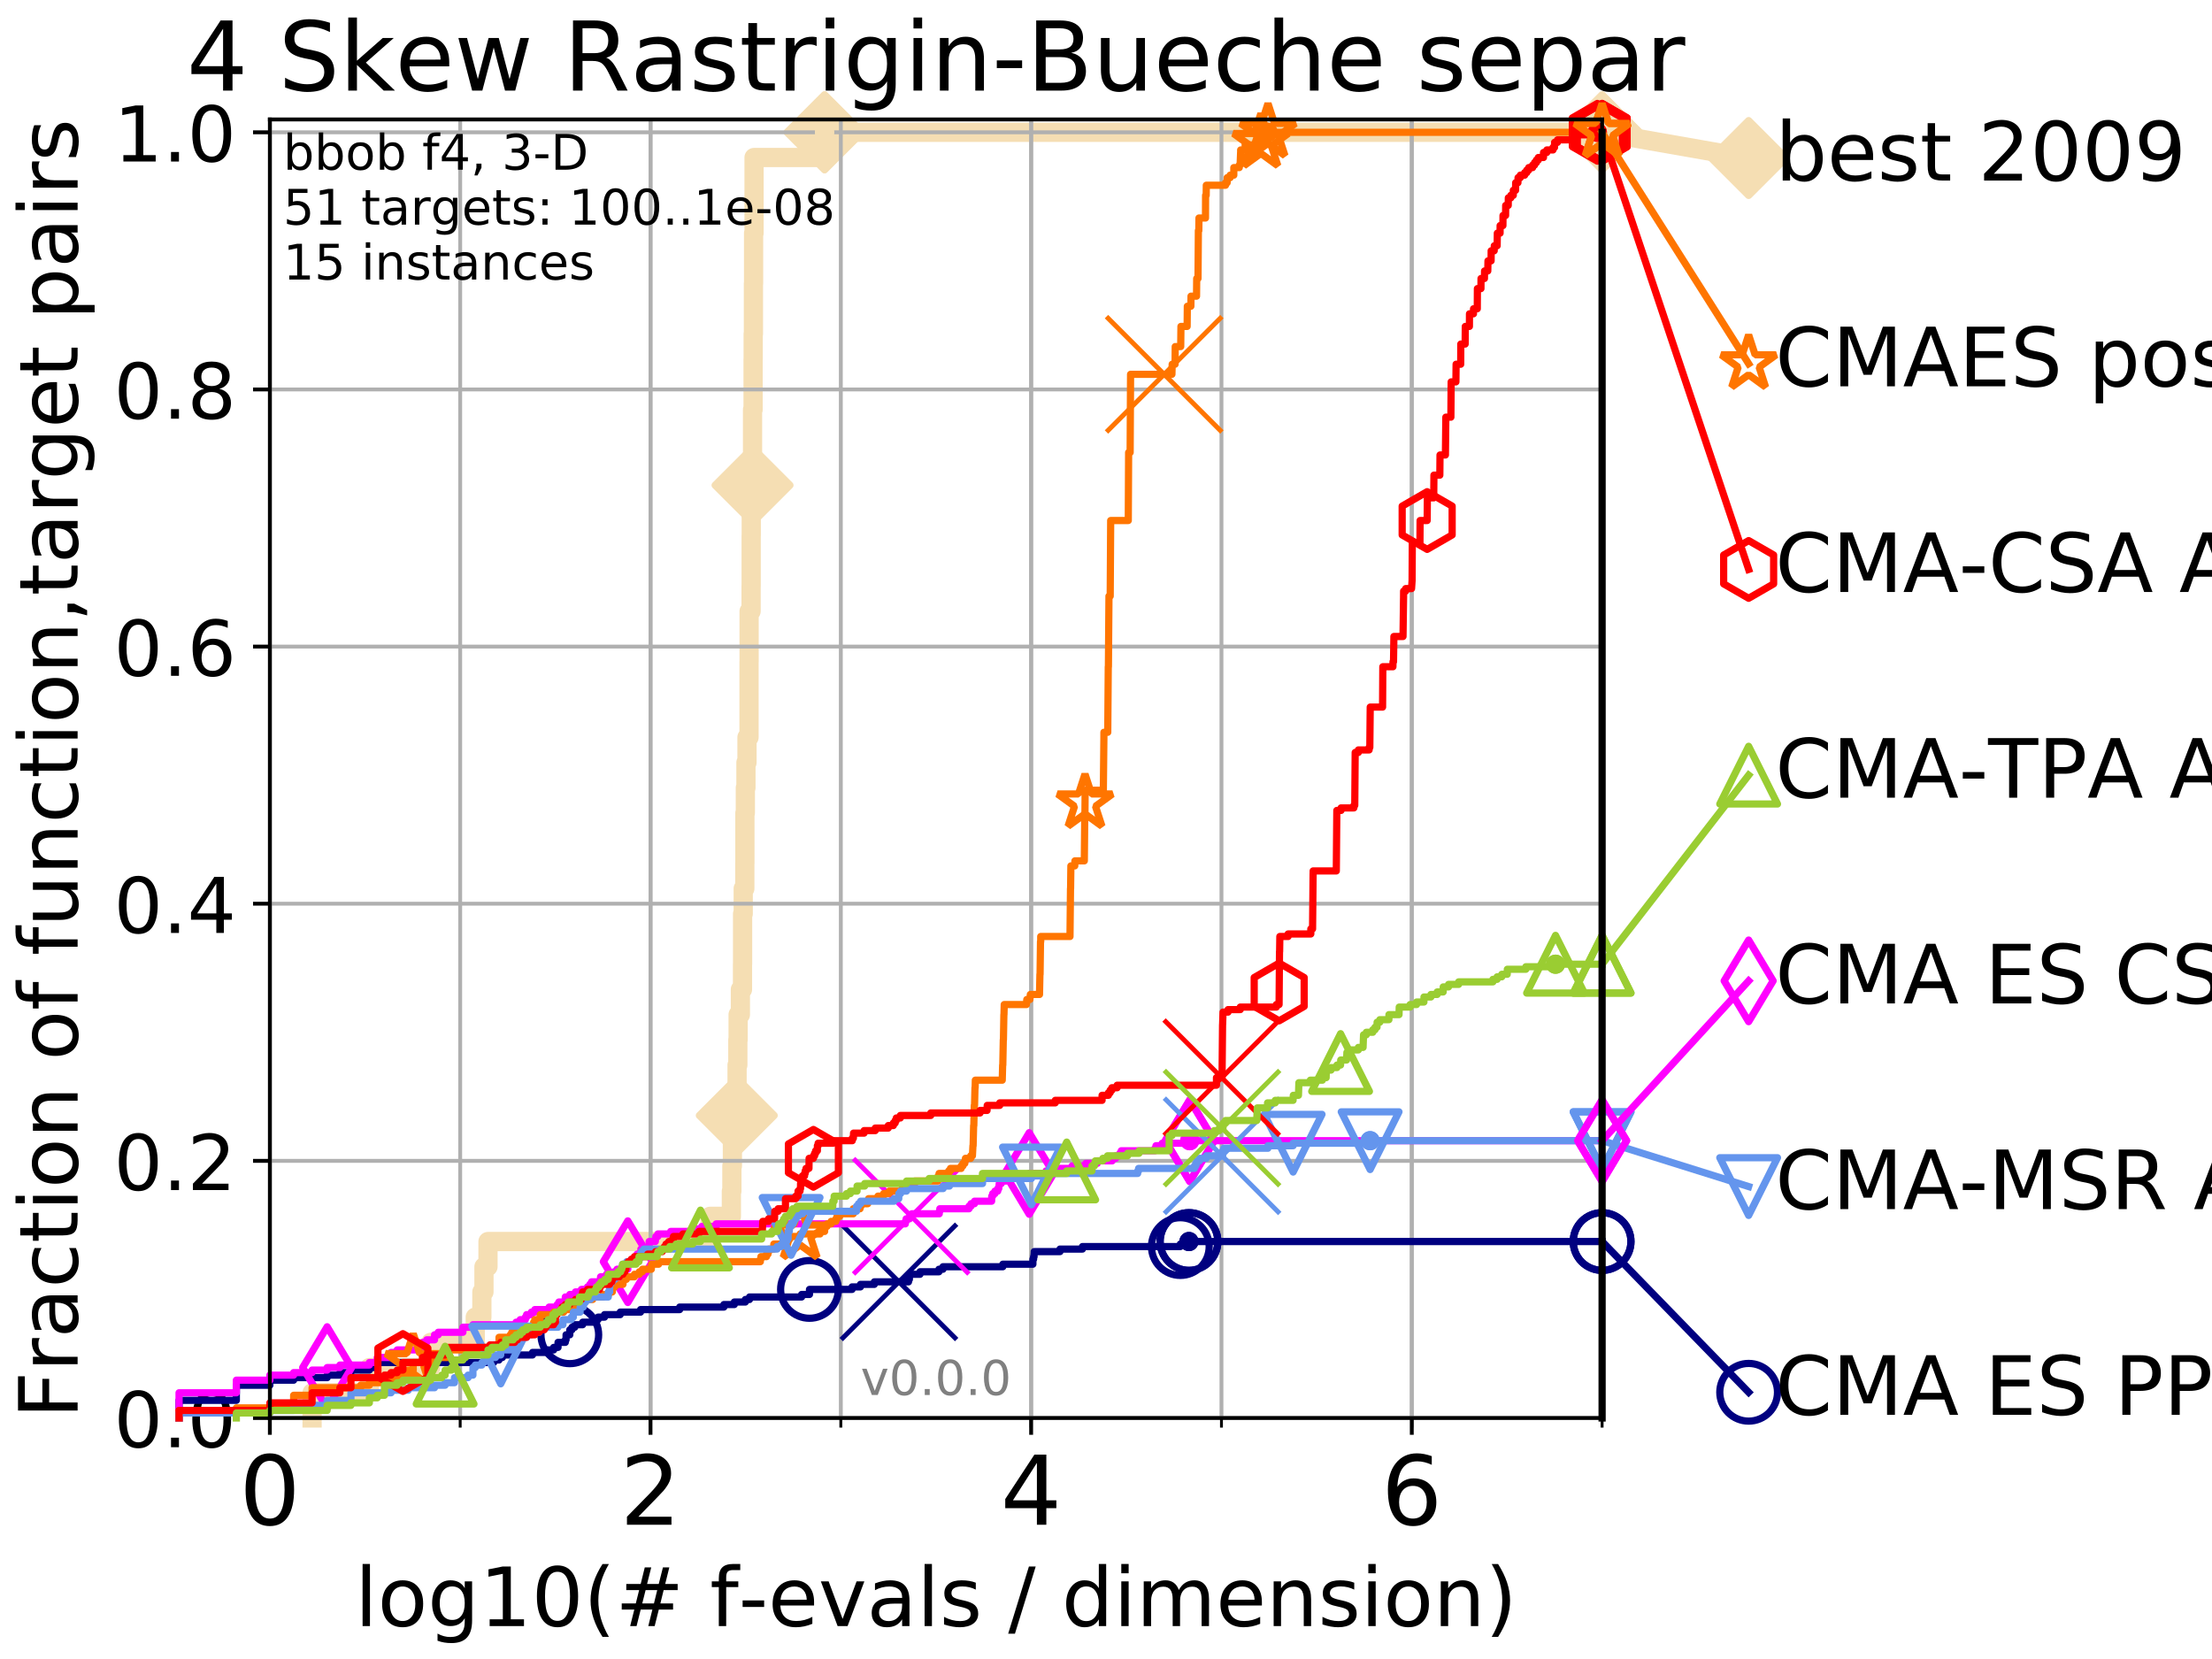 <?xml version="1.0" encoding="utf-8" standalone="no"?>
<!DOCTYPE svg PUBLIC "-//W3C//DTD SVG 1.1//EN"
  "http://www.w3.org/Graphics/SVG/1.1/DTD/svg11.dtd">
<!-- Created with matplotlib (http://matplotlib.org/) -->
<svg height="345pt" version="1.1" viewBox="0 0 460 345" width="460pt" xmlns="http://www.w3.org/2000/svg" xmlns:xlink="http://www.w3.org/1999/xlink">
 <defs>
  <style type="text/css">
*{stroke-linecap:butt;stroke-linejoin:round;}
  </style>
 </defs>
 <g id="figure_1">
  <g id="patch_1">
   <path d="M 0 345.6 
L 460.8 345.6 
L 460.8 0 
L 0 0 
z
" style="fill:#ffffff;"/>
  </g>
  <g id="axes_1">
   <g id="patch_2">
    <path d="M 56.12 294.88 
L 333.168 294.88 
L 333.168 24.84 
L 56.12 24.84 
z
" style="fill:#ffffff;"/>
   </g>
   <g id="line2d_1">
    <path d="M 64.9 294.88 
L 64.9 289.638 
L 76.815 289.638 
L 76.815 284.395 
L 89.568 284.395 
L 89.568 279.153 
L 98.832 279.153 
L 98.832 273.91 
L 100.208 273.91 
L 100.208 268.668 
L 100.643 268.668 
L 100.643 263.425 
L 101.482 263.425 
L 101.482 258.183 
L 147.671 258.183 
L 147.671 252.94 
L 152.093 252.94 
L 152.093 247.698 
L 152.2 247.698 
L 152.2 242.455 
L 152.307 242.455 
L 152.307 237.213 
L 153.218 237.213 
L 153.218 231.97 
L 153.279 231.97 
L 153.279 221.485 
L 153.439 221.485 
L 153.439 216.243 
L 153.498 216.243 
L 153.498 211 
L 153.968 211 
L 153.968 205.758 
L 154.407 205.758 
L 154.407 200.515 
L 154.426 200.515 
L 154.426 190.03 
L 154.557 190.03 
L 154.557 184.788 
L 154.889 184.788 
L 154.889 179.546 
L 154.908 179.546 
L 154.908 169.061 
L 154.999 169.061 
L 154.999 163.818 
L 155.126 163.818 
L 155.126 158.576 
L 155.341 158.576 
L 155.341 153.333 
L 155.764 153.333 
L 155.764 137.606 
L 155.781 137.606 
L 155.781 127.121 
L 156.193 127.121 
L 156.193 121.878 
L 156.21 121.878 
L 156.21 111.393 
L 156.227 111.393 
L 156.227 106.151 
L 156.244 106.151 
L 156.244 100.908 
L 156.496 100.908 
L 156.496 85.181 
L 156.612 85.181 
L 156.612 74.696 
L 156.629 74.696 
L 156.629 69.453 
L 156.678 69.453 
L 156.678 58.969 
L 156.711 58.969 
L 156.711 48.484 
L 156.81 48.484 
L 156.81 32.756 
L 171.472 32.756 
L 171.472 27.514 
L 333.168 27.514 
" style="fill:none;stroke:#f5deb3;stroke-linecap:square;stroke-width:4;"/>
   </g>
   <g id="line2d_2">
    <defs>
     <path d="M -0 7.778 
L 7.778 0 
L 0 -7.778 
L -7.778 -0 
z
" id="mddf6c3c8d0" style="stroke:#f5deb3;stroke-linejoin:miter;stroke-width:1.5;"/>
    </defs>
    <g>
     <use style="fill:#f5deb3;stroke:#f5deb3;stroke-linejoin:miter;stroke-width:1.5;" x="153.218" xlink:href="#mddf6c3c8d0" y="231.97"/>
     <use style="fill:#f5deb3;stroke:#f5deb3;stroke-linejoin:miter;stroke-width:1.5;" x="156.496" xlink:href="#mddf6c3c8d0" y="100.908"/>
     <use style="fill:#f5deb3;stroke:#f5deb3;stroke-linejoin:miter;stroke-width:1.5;" x="171.472" xlink:href="#mddf6c3c8d0" y="27.514"/>
     <use style="fill:#f5deb3;stroke:#f5deb3;stroke-linejoin:miter;stroke-width:1.5;" x="171.472" xlink:href="#mddf6c3c8d0" y="27.514"/>
     <use style="fill:#f5deb3;stroke:#f5deb3;stroke-linejoin:miter;stroke-width:1.5;" x="333.168" xlink:href="#mddf6c3c8d0" y="27.514"/>
    </g>
   </g>
   <g id="line2d_3">
    <path style="fill:none;stroke:#f5deb3;stroke-linecap:square;stroke-width:4;"/>
    <g/>
   </g>
   <g id="line2d_4">
    <path d="M 333.168 27.514 
L 363.643 32.861 
" style="fill:none;stroke:#f5deb3;stroke-linecap:square;stroke-width:4;"/>
    <g>
     <use style="fill:#f5deb3;stroke:#f5deb3;stroke-linejoin:miter;stroke-width:1.5;" x="333.168" xlink:href="#mddf6c3c8d0" y="27.514"/>
     <use style="fill:#f5deb3;stroke:#f5deb3;stroke-linejoin:miter;stroke-width:1.5;" x="363.643" xlink:href="#mddf6c3c8d0" y="32.861"/>
    </g>
   </g>
   <g id="matplotlib.axis_1">
    <g id="xtick_1">
     <g id="line2d_5">
      <path clip-path="url(#p2595187de9)" d="M 56.12 294.88 
L 56.12 24.84 
" style="fill:none;stroke:#b0b0b0;stroke-linecap:square;stroke-width:0.8;"/>
     </g>
     <g id="line2d_6">
      <defs>
       <path d="M 0 0 
L 0 3.5 
" id="mdcdc3004a3" style="stroke:#000000;stroke-width:0.8;"/>
      </defs>
      <g>
       <use style="stroke:#000000;stroke-width:0.8;" x="56.12" xlink:href="#mdcdc3004a3" y="294.88"/>
      </g>
     </g>
     <g id="text_1">
      <!-- 0 -->
      <defs>
       <path d="M 31.781 66.406 
Q 24.172 66.406 20.328 58.906 
Q 16.5 51.422 16.5 36.375 
Q 16.5 21.391 20.328 13.891 
Q 24.172 6.391 31.781 6.391 
Q 39.453 6.391 43.281 13.891 
Q 47.125 21.391 47.125 36.375 
Q 47.125 51.422 43.281 58.906 
Q 39.453 66.406 31.781 66.406 
z
M 31.781 74.219 
Q 44.047 74.219 50.516 64.516 
Q 56.984 54.828 56.984 36.375 
Q 56.984 17.969 50.516 8.266 
Q 44.047 -1.422 31.781 -1.422 
Q 19.531 -1.422 13.062 8.266 
Q 6.594 17.969 6.594 36.375 
Q 6.594 54.828 13.062 64.516 
Q 19.531 74.219 31.781 74.219 
z
" id="DejaVuSans-30"/>
      </defs>
      <g transform="translate(49.758 317.077)scale(0.2 -0.2)">
       <use xlink:href="#DejaVuSans-30"/>
      </g>
     </g>
    </g>
    <g id="xtick_2">
     <g id="line2d_7">
      <path clip-path="url(#p2595187de9)" d="M 135.277 294.88 
L 135.277 24.84 
" style="fill:none;stroke:#b0b0b0;stroke-linecap:square;stroke-width:0.8;"/>
     </g>
     <g id="line2d_8">
      <g>
       <use style="stroke:#000000;stroke-width:0.8;" x="135.277" xlink:href="#mdcdc3004a3" y="294.88"/>
      </g>
     </g>
     <g id="text_2">
      <!-- 2 -->
      <defs>
       <path d="M 19.188 8.297 
L 53.609 8.297 
L 53.609 0 
L 7.328 0 
L 7.328 8.297 
Q 12.938 14.109 22.625 23.891 
Q 32.328 33.688 34.812 36.531 
Q 39.547 41.844 41.422 45.531 
Q 43.312 49.219 43.312 52.781 
Q 43.312 58.594 39.234 62.25 
Q 35.156 65.922 28.609 65.922 
Q 23.969 65.922 18.812 64.312 
Q 13.672 62.703 7.812 59.422 
L 7.812 69.391 
Q 13.766 71.781 18.938 73 
Q 24.125 74.219 28.422 74.219 
Q 39.75 74.219 46.484 68.547 
Q 53.219 62.891 53.219 53.422 
Q 53.219 48.922 51.531 44.891 
Q 49.859 40.875 45.406 35.406 
Q 44.188 33.984 37.641 27.219 
Q 31.109 20.453 19.188 8.297 
z
" id="DejaVuSans-32"/>
      </defs>
      <g transform="translate(128.914 317.077)scale(0.2 -0.2)">
       <use xlink:href="#DejaVuSans-32"/>
      </g>
     </g>
    </g>
    <g id="xtick_3">
     <g id="line2d_9">
      <path clip-path="url(#p2595187de9)" d="M 214.433 294.88 
L 214.433 24.84 
" style="fill:none;stroke:#b0b0b0;stroke-linecap:square;stroke-width:0.8;"/>
     </g>
     <g id="line2d_10">
      <g>
       <use style="stroke:#000000;stroke-width:0.8;" x="214.433" xlink:href="#mdcdc3004a3" y="294.88"/>
      </g>
     </g>
     <g id="text_3">
      <!-- 4 -->
      <defs>
       <path d="M 37.797 64.312 
L 12.891 25.391 
L 37.797 25.391 
z
M 35.203 72.906 
L 47.609 72.906 
L 47.609 25.391 
L 58.016 25.391 
L 58.016 17.188 
L 47.609 17.188 
L 47.609 0 
L 37.797 0 
L 37.797 17.188 
L 4.891 17.188 
L 4.891 26.703 
z
" id="DejaVuSans-34"/>
      </defs>
      <g transform="translate(208.071 317.077)scale(0.2 -0.2)">
       <use xlink:href="#DejaVuSans-34"/>
      </g>
     </g>
    </g>
    <g id="xtick_4">
     <g id="line2d_11">
      <path clip-path="url(#p2595187de9)" d="M 293.59 294.88 
L 293.59 24.84 
" style="fill:none;stroke:#b0b0b0;stroke-linecap:square;stroke-width:0.8;"/>
     </g>
     <g id="line2d_12">
      <g>
       <use style="stroke:#000000;stroke-width:0.8;" x="293.59" xlink:href="#mdcdc3004a3" y="294.88"/>
      </g>
     </g>
     <g id="text_4">
      <!-- 6 -->
      <defs>
       <path d="M 33.016 40.375 
Q 26.375 40.375 22.484 35.828 
Q 18.609 31.297 18.609 23.391 
Q 18.609 15.531 22.484 10.953 
Q 26.375 6.391 33.016 6.391 
Q 39.656 6.391 43.531 10.953 
Q 47.406 15.531 47.406 23.391 
Q 47.406 31.297 43.531 35.828 
Q 39.656 40.375 33.016 40.375 
z
M 52.594 71.297 
L 52.594 62.312 
Q 48.875 64.062 45.094 64.984 
Q 41.312 65.922 37.594 65.922 
Q 27.828 65.922 22.672 59.328 
Q 17.531 52.734 16.797 39.406 
Q 19.672 43.656 24.016 45.922 
Q 28.375 48.188 33.594 48.188 
Q 44.578 48.188 50.953 41.516 
Q 57.328 34.859 57.328 23.391 
Q 57.328 12.156 50.688 5.359 
Q 44.047 -1.422 33.016 -1.422 
Q 20.359 -1.422 13.672 8.266 
Q 6.984 17.969 6.984 36.375 
Q 6.984 53.656 15.188 63.938 
Q 23.391 74.219 37.203 74.219 
Q 40.922 74.219 44.703 73.484 
Q 48.484 72.75 52.594 71.297 
z
" id="DejaVuSans-36"/>
      </defs>
      <g transform="translate(287.227 317.077)scale(0.2 -0.2)">
       <use xlink:href="#DejaVuSans-36"/>
      </g>
     </g>
    </g>
    <g id="xtick_5">
     <g id="line2d_13">
      <path clip-path="url(#p2595187de9)" d="M 56.12 294.88 
L 56.12 24.84 
" style="fill:none;stroke:#b0b0b0;stroke-linecap:square;stroke-width:0.8;"/>
     </g>
     <g id="line2d_14">
      <defs>
       <path d="M 0 0 
L 0 2 
" id="mcc98f64b2c" style="stroke:#000000;stroke-width:0.6;"/>
      </defs>
      <g>
       <use style="stroke:#000000;stroke-width:0.6;" x="56.12" xlink:href="#mcc98f64b2c" y="294.88"/>
      </g>
     </g>
    </g>
    <g id="xtick_6">
     <g id="line2d_15">
      <path clip-path="url(#p2595187de9)" d="M 95.698 294.88 
L 95.698 24.84 
" style="fill:none;stroke:#b0b0b0;stroke-linecap:square;stroke-width:0.8;"/>
     </g>
     <g id="line2d_16">
      <g>
       <use style="stroke:#000000;stroke-width:0.6;" x="95.698" xlink:href="#mcc98f64b2c" y="294.88"/>
      </g>
     </g>
    </g>
    <g id="xtick_7">
     <g id="line2d_17">
      <path clip-path="url(#p2595187de9)" d="M 135.277 294.88 
L 135.277 24.84 
" style="fill:none;stroke:#b0b0b0;stroke-linecap:square;stroke-width:0.8;"/>
     </g>
     <g id="line2d_18">
      <g>
       <use style="stroke:#000000;stroke-width:0.6;" x="135.277" xlink:href="#mcc98f64b2c" y="294.88"/>
      </g>
     </g>
    </g>
    <g id="xtick_8">
     <g id="line2d_19">
      <path clip-path="url(#p2595187de9)" d="M 174.855 294.88 
L 174.855 24.84 
" style="fill:none;stroke:#b0b0b0;stroke-linecap:square;stroke-width:0.8;"/>
     </g>
     <g id="line2d_20">
      <g>
       <use style="stroke:#000000;stroke-width:0.6;" x="174.855" xlink:href="#mcc98f64b2c" y="294.88"/>
      </g>
     </g>
    </g>
    <g id="xtick_9">
     <g id="line2d_21">
      <path clip-path="url(#p2595187de9)" d="M 214.433 294.88 
L 214.433 24.84 
" style="fill:none;stroke:#b0b0b0;stroke-linecap:square;stroke-width:0.8;"/>
     </g>
     <g id="line2d_22">
      <g>
       <use style="stroke:#000000;stroke-width:0.6;" x="214.433" xlink:href="#mcc98f64b2c" y="294.88"/>
      </g>
     </g>
    </g>
    <g id="xtick_10">
     <g id="line2d_23">
      <path clip-path="url(#p2595187de9)" d="M 254.011 294.88 
L 254.011 24.84 
" style="fill:none;stroke:#b0b0b0;stroke-linecap:square;stroke-width:0.8;"/>
     </g>
     <g id="line2d_24">
      <g>
       <use style="stroke:#000000;stroke-width:0.6;" x="254.011" xlink:href="#mcc98f64b2c" y="294.88"/>
      </g>
     </g>
    </g>
    <g id="xtick_11">
     <g id="line2d_25">
      <path clip-path="url(#p2595187de9)" d="M 293.59 294.88 
L 293.59 24.84 
" style="fill:none;stroke:#b0b0b0;stroke-linecap:square;stroke-width:0.8;"/>
     </g>
     <g id="line2d_26">
      <g>
       <use style="stroke:#000000;stroke-width:0.6;" x="293.59" xlink:href="#mcc98f64b2c" y="294.88"/>
      </g>
     </g>
    </g>
    <g id="xtick_12">
     <g id="line2d_27">
      <path clip-path="url(#p2595187de9)" d="M 333.168 294.88 
L 333.168 24.84 
" style="fill:none;stroke:#b0b0b0;stroke-linecap:square;stroke-width:0.8;"/>
     </g>
     <g id="line2d_28">
      <g>
       <use style="stroke:#000000;stroke-width:0.6;" x="333.168" xlink:href="#mcc98f64b2c" y="294.88"/>
      </g>
     </g>
    </g>
    <g id="text_5">
     <!-- log10(# f-evals / dimension) -->
     <defs>
      <path d="M 9.422 75.984 
L 18.406 75.984 
L 18.406 0 
L 9.422 0 
z
" id="DejaVuSans-6c"/>
      <path d="M 30.609 48.391 
Q 23.391 48.391 19.188 42.75 
Q 14.984 37.109 14.984 27.297 
Q 14.984 17.484 19.156 11.844 
Q 23.344 6.203 30.609 6.203 
Q 37.797 6.203 41.984 11.859 
Q 46.188 17.531 46.188 27.297 
Q 46.188 37.016 41.984 42.703 
Q 37.797 48.391 30.609 48.391 
z
M 30.609 56 
Q 42.328 56 49.016 48.375 
Q 55.719 40.766 55.719 27.297 
Q 55.719 13.875 49.016 6.219 
Q 42.328 -1.422 30.609 -1.422 
Q 18.844 -1.422 12.172 6.219 
Q 5.516 13.875 5.516 27.297 
Q 5.516 40.766 12.172 48.375 
Q 18.844 56 30.609 56 
z
" id="DejaVuSans-6f"/>
      <path d="M 45.406 27.984 
Q 45.406 37.75 41.375 43.109 
Q 37.359 48.484 30.078 48.484 
Q 22.859 48.484 18.828 43.109 
Q 14.797 37.75 14.797 27.984 
Q 14.797 18.266 18.828 12.891 
Q 22.859 7.516 30.078 7.516 
Q 37.359 7.516 41.375 12.891 
Q 45.406 18.266 45.406 27.984 
z
M 54.391 6.781 
Q 54.391 -7.172 48.188 -13.984 
Q 42 -20.797 29.203 -20.797 
Q 24.469 -20.797 20.266 -20.094 
Q 16.062 -19.391 12.109 -17.922 
L 12.109 -9.188 
Q 16.062 -11.328 19.922 -12.344 
Q 23.781 -13.375 27.781 -13.375 
Q 36.625 -13.375 41.016 -8.766 
Q 45.406 -4.156 45.406 5.172 
L 45.406 9.625 
Q 42.625 4.781 38.281 2.391 
Q 33.938 0 27.875 0 
Q 17.828 0 11.672 7.656 
Q 5.516 15.328 5.516 27.984 
Q 5.516 40.672 11.672 48.328 
Q 17.828 56 27.875 56 
Q 33.938 56 38.281 53.609 
Q 42.625 51.219 45.406 46.391 
L 45.406 54.688 
L 54.391 54.688 
z
" id="DejaVuSans-67"/>
      <path d="M 12.406 8.297 
L 28.516 8.297 
L 28.516 63.922 
L 10.984 60.406 
L 10.984 69.391 
L 28.422 72.906 
L 38.281 72.906 
L 38.281 8.297 
L 54.391 8.297 
L 54.391 0 
L 12.406 0 
z
" id="DejaVuSans-31"/>
      <path d="M 31 75.875 
Q 24.469 64.656 21.281 53.656 
Q 18.109 42.672 18.109 31.391 
Q 18.109 20.125 21.312 9.062 
Q 24.516 -2 31 -13.188 
L 23.188 -13.188 
Q 15.875 -1.703 12.234 9.375 
Q 8.594 20.453 8.594 31.391 
Q 8.594 42.281 12.203 53.312 
Q 15.828 64.359 23.188 75.875 
z
" id="DejaVuSans-28"/>
      <path d="M 51.125 44 
L 36.922 44 
L 32.812 27.688 
L 47.125 27.688 
z
M 43.797 71.781 
L 38.719 51.516 
L 52.984 51.516 
L 58.109 71.781 
L 65.922 71.781 
L 60.891 51.516 
L 76.125 51.516 
L 76.125 44 
L 58.984 44 
L 54.984 27.688 
L 70.516 27.688 
L 70.516 20.219 
L 53.078 20.219 
L 48 0 
L 40.188 0 
L 45.219 20.219 
L 30.906 20.219 
L 25.875 0 
L 18.016 0 
L 23.094 20.219 
L 7.719 20.219 
L 7.719 27.688 
L 24.906 27.688 
L 29 44 
L 13.281 44 
L 13.281 51.516 
L 30.906 51.516 
L 35.891 71.781 
z
" id="DejaVuSans-23"/>
      <path id="DejaVuSans-20"/>
      <path d="M 37.109 75.984 
L 37.109 68.5 
L 28.516 68.5 
Q 23.688 68.5 21.797 66.547 
Q 19.922 64.594 19.922 59.516 
L 19.922 54.688 
L 34.719 54.688 
L 34.719 47.703 
L 19.922 47.703 
L 19.922 0 
L 10.891 0 
L 10.891 47.703 
L 2.297 47.703 
L 2.297 54.688 
L 10.891 54.688 
L 10.891 58.5 
Q 10.891 67.625 15.141 71.797 
Q 19.391 75.984 28.609 75.984 
z
" id="DejaVuSans-66"/>
      <path d="M 4.891 31.391 
L 31.203 31.391 
L 31.203 23.391 
L 4.891 23.391 
z
" id="DejaVuSans-2d"/>
      <path d="M 56.203 29.594 
L 56.203 25.203 
L 14.891 25.203 
Q 15.484 15.922 20.484 11.062 
Q 25.484 6.203 34.422 6.203 
Q 39.594 6.203 44.453 7.469 
Q 49.312 8.734 54.109 11.281 
L 54.109 2.781 
Q 49.266 0.734 44.188 -0.344 
Q 39.109 -1.422 33.891 -1.422 
Q 20.797 -1.422 13.156 6.188 
Q 5.516 13.812 5.516 26.812 
Q 5.516 40.234 12.766 48.109 
Q 20.016 56 32.328 56 
Q 43.359 56 49.781 48.891 
Q 56.203 41.797 56.203 29.594 
z
M 47.219 32.234 
Q 47.125 39.594 43.094 43.984 
Q 39.062 48.391 32.422 48.391 
Q 24.906 48.391 20.391 44.141 
Q 15.875 39.891 15.188 32.172 
z
" id="DejaVuSans-65"/>
      <path d="M 2.984 54.688 
L 12.5 54.688 
L 29.594 8.797 
L 46.688 54.688 
L 56.203 54.688 
L 35.688 0 
L 23.484 0 
z
" id="DejaVuSans-76"/>
      <path d="M 34.281 27.484 
Q 23.391 27.484 19.188 25 
Q 14.984 22.516 14.984 16.5 
Q 14.984 11.719 18.141 8.906 
Q 21.297 6.109 26.703 6.109 
Q 34.188 6.109 38.703 11.406 
Q 43.219 16.703 43.219 25.484 
L 43.219 27.484 
z
M 52.203 31.203 
L 52.203 0 
L 43.219 0 
L 43.219 8.297 
Q 40.141 3.328 35.547 0.953 
Q 30.953 -1.422 24.312 -1.422 
Q 15.922 -1.422 10.953 3.297 
Q 6 8.016 6 15.922 
Q 6 25.141 12.172 29.828 
Q 18.359 34.516 30.609 34.516 
L 43.219 34.516 
L 43.219 35.406 
Q 43.219 41.609 39.141 45 
Q 35.062 48.391 27.688 48.391 
Q 23 48.391 18.547 47.266 
Q 14.109 46.141 10.016 43.891 
L 10.016 52.203 
Q 14.938 54.109 19.578 55.047 
Q 24.219 56 28.609 56 
Q 40.484 56 46.344 49.844 
Q 52.203 43.703 52.203 31.203 
z
" id="DejaVuSans-61"/>
      <path d="M 44.281 53.078 
L 44.281 44.578 
Q 40.484 46.531 36.375 47.5 
Q 32.281 48.484 27.875 48.484 
Q 21.188 48.484 17.844 46.438 
Q 14.5 44.391 14.5 40.281 
Q 14.5 37.156 16.891 35.375 
Q 19.281 33.594 26.516 31.984 
L 29.594 31.297 
Q 39.156 29.25 43.188 25.516 
Q 47.219 21.781 47.219 15.094 
Q 47.219 7.469 41.188 3.016 
Q 35.156 -1.422 24.609 -1.422 
Q 20.219 -1.422 15.453 -0.562 
Q 10.688 0.297 5.422 2 
L 5.422 11.281 
Q 10.406 8.688 15.234 7.391 
Q 20.062 6.109 24.812 6.109 
Q 31.156 6.109 34.562 8.281 
Q 37.984 10.453 37.984 14.406 
Q 37.984 18.062 35.516 20.016 
Q 33.062 21.969 24.703 23.781 
L 21.578 24.516 
Q 13.234 26.266 9.516 29.906 
Q 5.812 33.547 5.812 39.891 
Q 5.812 47.609 11.281 51.797 
Q 16.75 56 26.812 56 
Q 31.781 56 36.172 55.266 
Q 40.578 54.547 44.281 53.078 
z
" id="DejaVuSans-73"/>
      <path d="M 25.391 72.906 
L 33.688 72.906 
L 8.297 -9.281 
L 0 -9.281 
z
" id="DejaVuSans-2f"/>
      <path d="M 45.406 46.391 
L 45.406 75.984 
L 54.391 75.984 
L 54.391 0 
L 45.406 0 
L 45.406 8.203 
Q 42.578 3.328 38.25 0.953 
Q 33.938 -1.422 27.875 -1.422 
Q 17.969 -1.422 11.734 6.484 
Q 5.516 14.406 5.516 27.297 
Q 5.516 40.188 11.734 48.094 
Q 17.969 56 27.875 56 
Q 33.938 56 38.25 53.625 
Q 42.578 51.266 45.406 46.391 
z
M 14.797 27.297 
Q 14.797 17.391 18.875 11.75 
Q 22.953 6.109 30.078 6.109 
Q 37.203 6.109 41.297 11.75 
Q 45.406 17.391 45.406 27.297 
Q 45.406 37.203 41.297 42.844 
Q 37.203 48.484 30.078 48.484 
Q 22.953 48.484 18.875 42.844 
Q 14.797 37.203 14.797 27.297 
z
" id="DejaVuSans-64"/>
      <path d="M 9.422 54.688 
L 18.406 54.688 
L 18.406 0 
L 9.422 0 
z
M 9.422 75.984 
L 18.406 75.984 
L 18.406 64.594 
L 9.422 64.594 
z
" id="DejaVuSans-69"/>
      <path d="M 52 44.188 
Q 55.375 50.25 60.062 53.125 
Q 64.75 56 71.094 56 
Q 79.641 56 84.281 50.016 
Q 88.922 44.047 88.922 33.016 
L 88.922 0 
L 79.891 0 
L 79.891 32.719 
Q 79.891 40.578 77.094 44.375 
Q 74.312 48.188 68.609 48.188 
Q 61.625 48.188 57.562 43.547 
Q 53.516 38.922 53.516 30.906 
L 53.516 0 
L 44.484 0 
L 44.484 32.719 
Q 44.484 40.625 41.703 44.406 
Q 38.922 48.188 33.109 48.188 
Q 26.219 48.188 22.156 43.531 
Q 18.109 38.875 18.109 30.906 
L 18.109 0 
L 9.078 0 
L 9.078 54.688 
L 18.109 54.688 
L 18.109 46.188 
Q 21.188 51.219 25.484 53.609 
Q 29.781 56 35.688 56 
Q 41.656 56 45.828 52.969 
Q 50 49.953 52 44.188 
z
" id="DejaVuSans-6d"/>
      <path d="M 54.891 33.016 
L 54.891 0 
L 45.906 0 
L 45.906 32.719 
Q 45.906 40.484 42.875 44.328 
Q 39.844 48.188 33.797 48.188 
Q 26.516 48.188 22.312 43.547 
Q 18.109 38.922 18.109 30.906 
L 18.109 0 
L 9.078 0 
L 9.078 54.688 
L 18.109 54.688 
L 18.109 46.188 
Q 21.344 51.125 25.703 53.562 
Q 30.078 56 35.797 56 
Q 45.219 56 50.047 50.172 
Q 54.891 44.344 54.891 33.016 
z
" id="DejaVuSans-6e"/>
      <path d="M 8.016 75.875 
L 15.828 75.875 
Q 23.141 64.359 26.781 53.312 
Q 30.422 42.281 30.422 31.391 
Q 30.422 20.453 26.781 9.375 
Q 23.141 -1.703 15.828 -13.188 
L 8.016 -13.188 
Q 14.5 -2 17.703 9.062 
Q 20.906 20.125 20.906 31.391 
Q 20.906 42.672 17.703 53.656 
Q 14.5 64.656 8.016 75.875 
z
" id="DejaVuSans-29"/>
     </defs>
     <g transform="translate(73.803 338.154)scale(0.17 -0.17)">
      <use xlink:href="#DejaVuSans-6c"/>
      <use x="27.783" xlink:href="#DejaVuSans-6f"/>
      <use x="88.965" xlink:href="#DejaVuSans-67"/>
      <use x="152.441" xlink:href="#DejaVuSans-31"/>
      <use x="216.064" xlink:href="#DejaVuSans-30"/>
      <use x="279.688" xlink:href="#DejaVuSans-28"/>
      <use x="318.701" xlink:href="#DejaVuSans-23"/>
      <use x="402.49" xlink:href="#DejaVuSans-20"/>
      <use x="434.277" xlink:href="#DejaVuSans-66"/>
      <use x="469.404" xlink:href="#DejaVuSans-2d"/>
      <use x="505.488" xlink:href="#DejaVuSans-65"/>
      <use x="567.012" xlink:href="#DejaVuSans-76"/>
      <use x="626.191" xlink:href="#DejaVuSans-61"/>
      <use x="687.471" xlink:href="#DejaVuSans-6c"/>
      <use x="715.254" xlink:href="#DejaVuSans-73"/>
      <use x="767.354" xlink:href="#DejaVuSans-20"/>
      <use x="799.141" xlink:href="#DejaVuSans-2f"/>
      <use x="832.832" xlink:href="#DejaVuSans-20"/>
      <use x="864.619" xlink:href="#DejaVuSans-64"/>
      <use x="928.096" xlink:href="#DejaVuSans-69"/>
      <use x="955.879" xlink:href="#DejaVuSans-6d"/>
      <use x="1053.291" xlink:href="#DejaVuSans-65"/>
      <use x="1114.814" xlink:href="#DejaVuSans-6e"/>
      <use x="1178.193" xlink:href="#DejaVuSans-73"/>
      <use x="1230.293" xlink:href="#DejaVuSans-69"/>
      <use x="1258.076" xlink:href="#DejaVuSans-6f"/>
      <use x="1319.258" xlink:href="#DejaVuSans-6e"/>
      <use x="1382.637" xlink:href="#DejaVuSans-29"/>
     </g>
    </g>
   </g>
   <g id="matplotlib.axis_2">
    <g id="ytick_1">
     <g id="line2d_29">
      <path clip-path="url(#p2595187de9)" d="M 56.12 294.88 
L 333.168 294.88 
" style="fill:none;stroke:#b0b0b0;stroke-linecap:square;stroke-width:0.8;"/>
     </g>
     <g id="line2d_30">
      <defs>
       <path d="M 0 0 
L -3.5 0 
" id="mcc17e9eb0d" style="stroke:#000000;stroke-width:0.8;"/>
      </defs>
      <g>
       <use style="stroke:#000000;stroke-width:0.8;" x="56.12" xlink:href="#mcc17e9eb0d" y="294.88"/>
      </g>
     </g>
     <g id="text_6">
      <!-- 0.0 -->
      <defs>
       <path d="M 10.688 12.406 
L 21 12.406 
L 21 0 
L 10.688 0 
z
" id="DejaVuSans-2e"/>
      </defs>
      <g transform="translate(23.675 300.959)scale(0.16 -0.16)">
       <use xlink:href="#DejaVuSans-30"/>
       <use x="63.623" xlink:href="#DejaVuSans-2e"/>
       <use x="95.41" xlink:href="#DejaVuSans-30"/>
      </g>
     </g>
    </g>
    <g id="ytick_2">
     <g id="line2d_31">
      <path clip-path="url(#p2595187de9)" d="M 56.12 241.407 
L 333.168 241.407 
" style="fill:none;stroke:#b0b0b0;stroke-linecap:square;stroke-width:0.8;"/>
     </g>
     <g id="line2d_32">
      <g>
       <use style="stroke:#000000;stroke-width:0.8;" x="56.12" xlink:href="#mcc17e9eb0d" y="241.407"/>
      </g>
     </g>
     <g id="text_7">
      <!-- 0.2 -->
      <g transform="translate(23.675 247.485)scale(0.16 -0.16)">
       <use xlink:href="#DejaVuSans-30"/>
       <use x="63.623" xlink:href="#DejaVuSans-2e"/>
       <use x="95.41" xlink:href="#DejaVuSans-32"/>
      </g>
     </g>
    </g>
    <g id="ytick_3">
     <g id="line2d_33">
      <path clip-path="url(#p2595187de9)" d="M 56.12 187.933 
L 333.168 187.933 
" style="fill:none;stroke:#b0b0b0;stroke-linecap:square;stroke-width:0.8;"/>
     </g>
     <g id="line2d_34">
      <g>
       <use style="stroke:#000000;stroke-width:0.8;" x="56.12" xlink:href="#mcc17e9eb0d" y="187.933"/>
      </g>
     </g>
     <g id="text_8">
      <!-- 0.4 -->
      <g transform="translate(23.675 194.012)scale(0.16 -0.16)">
       <use xlink:href="#DejaVuSans-30"/>
       <use x="63.623" xlink:href="#DejaVuSans-2e"/>
       <use x="95.41" xlink:href="#DejaVuSans-34"/>
      </g>
     </g>
    </g>
    <g id="ytick_4">
     <g id="line2d_35">
      <path clip-path="url(#p2595187de9)" d="M 56.12 134.46 
L 333.168 134.46 
" style="fill:none;stroke:#b0b0b0;stroke-linecap:square;stroke-width:0.8;"/>
     </g>
     <g id="line2d_36">
      <g>
       <use style="stroke:#000000;stroke-width:0.8;" x="56.12" xlink:href="#mcc17e9eb0d" y="134.46"/>
      </g>
     </g>
     <g id="text_9">
      <!-- 0.6 -->
      <g transform="translate(23.675 140.539)scale(0.16 -0.16)">
       <use xlink:href="#DejaVuSans-30"/>
       <use x="63.623" xlink:href="#DejaVuSans-2e"/>
       <use x="95.41" xlink:href="#DejaVuSans-36"/>
      </g>
     </g>
    </g>
    <g id="ytick_5">
     <g id="line2d_37">
      <path clip-path="url(#p2595187de9)" d="M 56.12 80.987 
L 333.168 80.987 
" style="fill:none;stroke:#b0b0b0;stroke-linecap:square;stroke-width:0.8;"/>
     </g>
     <g id="line2d_38">
      <g>
       <use style="stroke:#000000;stroke-width:0.8;" x="56.12" xlink:href="#mcc17e9eb0d" y="80.987"/>
      </g>
     </g>
     <g id="text_10">
      <!-- 0.8 -->
      <defs>
       <path d="M 31.781 34.625 
Q 24.75 34.625 20.719 30.859 
Q 16.703 27.094 16.703 20.516 
Q 16.703 13.922 20.719 10.156 
Q 24.75 6.391 31.781 6.391 
Q 38.812 6.391 42.859 10.172 
Q 46.922 13.969 46.922 20.516 
Q 46.922 27.094 42.891 30.859 
Q 38.875 34.625 31.781 34.625 
z
M 21.922 38.812 
Q 15.578 40.375 12.031 44.719 
Q 8.5 49.078 8.5 55.328 
Q 8.5 64.062 14.719 69.141 
Q 20.953 74.219 31.781 74.219 
Q 42.672 74.219 48.875 69.141 
Q 55.078 64.062 55.078 55.328 
Q 55.078 49.078 51.531 44.719 
Q 48 40.375 41.703 38.812 
Q 48.828 37.156 52.797 32.312 
Q 56.781 27.484 56.781 20.516 
Q 56.781 9.906 50.312 4.234 
Q 43.844 -1.422 31.781 -1.422 
Q 19.734 -1.422 13.25 4.234 
Q 6.781 9.906 6.781 20.516 
Q 6.781 27.484 10.781 32.312 
Q 14.797 37.156 21.922 38.812 
z
M 18.312 54.391 
Q 18.312 48.734 21.844 45.562 
Q 25.391 42.391 31.781 42.391 
Q 38.141 42.391 41.719 45.562 
Q 45.312 48.734 45.312 54.391 
Q 45.312 60.062 41.719 63.234 
Q 38.141 66.406 31.781 66.406 
Q 25.391 66.406 21.844 63.234 
Q 18.312 60.062 18.312 54.391 
z
" id="DejaVuSans-38"/>
      </defs>
      <g transform="translate(23.675 87.066)scale(0.16 -0.16)">
       <use xlink:href="#DejaVuSans-30"/>
       <use x="63.623" xlink:href="#DejaVuSans-2e"/>
       <use x="95.41" xlink:href="#DejaVuSans-38"/>
      </g>
     </g>
    </g>
    <g id="ytick_6">
     <g id="line2d_39">
      <path clip-path="url(#p2595187de9)" d="M 56.12 27.514 
L 333.168 27.514 
" style="fill:none;stroke:#b0b0b0;stroke-linecap:square;stroke-width:0.8;"/>
     </g>
     <g id="line2d_40">
      <g>
       <use style="stroke:#000000;stroke-width:0.8;" x="56.12" xlink:href="#mcc17e9eb0d" y="27.514"/>
      </g>
     </g>
     <g id="text_11">
      <!-- 1.0 -->
      <g transform="translate(23.675 33.592)scale(0.16 -0.16)">
       <use xlink:href="#DejaVuSans-31"/>
       <use x="63.623" xlink:href="#DejaVuSans-2e"/>
       <use x="95.41" xlink:href="#DejaVuSans-30"/>
      </g>
     </g>
    </g>
    <g id="text_12">
     <!-- Fraction of function,target pairs -->
     <defs>
      <path d="M 9.812 72.906 
L 51.703 72.906 
L 51.703 64.594 
L 19.672 64.594 
L 19.672 43.109 
L 48.578 43.109 
L 48.578 34.812 
L 19.672 34.812 
L 19.672 0 
L 9.812 0 
z
" id="DejaVuSans-46"/>
      <path d="M 41.109 46.297 
Q 39.594 47.172 37.812 47.578 
Q 36.031 48 33.891 48 
Q 26.266 48 22.188 43.047 
Q 18.109 38.094 18.109 28.812 
L 18.109 0 
L 9.078 0 
L 9.078 54.688 
L 18.109 54.688 
L 18.109 46.188 
Q 20.953 51.172 25.484 53.578 
Q 30.031 56 36.531 56 
Q 37.453 56 38.578 55.875 
Q 39.703 55.766 41.062 55.516 
z
" id="DejaVuSans-72"/>
      <path d="M 48.781 52.594 
L 48.781 44.188 
Q 44.969 46.297 41.141 47.344 
Q 37.312 48.391 33.406 48.391 
Q 24.656 48.391 19.812 42.844 
Q 14.984 37.312 14.984 27.297 
Q 14.984 17.281 19.812 11.734 
Q 24.656 6.203 33.406 6.203 
Q 37.312 6.203 41.141 7.25 
Q 44.969 8.297 48.781 10.406 
L 48.781 2.094 
Q 45.016 0.344 40.984 -0.531 
Q 36.969 -1.422 32.422 -1.422 
Q 20.062 -1.422 12.781 6.344 
Q 5.516 14.109 5.516 27.297 
Q 5.516 40.672 12.859 48.328 
Q 20.219 56 33.016 56 
Q 37.156 56 41.109 55.141 
Q 45.062 54.297 48.781 52.594 
z
" id="DejaVuSans-63"/>
      <path d="M 18.312 70.219 
L 18.312 54.688 
L 36.812 54.688 
L 36.812 47.703 
L 18.312 47.703 
L 18.312 18.016 
Q 18.312 11.328 20.141 9.422 
Q 21.969 7.516 27.594 7.516 
L 36.812 7.516 
L 36.812 0 
L 27.594 0 
Q 17.188 0 13.234 3.875 
Q 9.281 7.766 9.281 18.016 
L 9.281 47.703 
L 2.688 47.703 
L 2.688 54.688 
L 9.281 54.688 
L 9.281 70.219 
z
" id="DejaVuSans-74"/>
      <path d="M 8.5 21.578 
L 8.5 54.688 
L 17.484 54.688 
L 17.484 21.922 
Q 17.484 14.156 20.5 10.266 
Q 23.531 6.391 29.594 6.391 
Q 36.859 6.391 41.078 11.031 
Q 45.312 15.672 45.312 23.688 
L 45.312 54.688 
L 54.297 54.688 
L 54.297 0 
L 45.312 0 
L 45.312 8.406 
Q 42.047 3.422 37.719 1 
Q 33.406 -1.422 27.688 -1.422 
Q 18.266 -1.422 13.375 4.438 
Q 8.5 10.297 8.5 21.578 
z
M 31.109 56 
z
" id="DejaVuSans-75"/>
      <path d="M 11.719 12.406 
L 22.016 12.406 
L 22.016 4 
L 14.016 -11.625 
L 7.719 -11.625 
L 11.719 4 
z
" id="DejaVuSans-2c"/>
      <path d="M 18.109 8.203 
L 18.109 -20.797 
L 9.078 -20.797 
L 9.078 54.688 
L 18.109 54.688 
L 18.109 46.391 
Q 20.953 51.266 25.266 53.625 
Q 29.594 56 35.594 56 
Q 45.562 56 51.781 48.094 
Q 58.016 40.188 58.016 27.297 
Q 58.016 14.406 51.781 6.484 
Q 45.562 -1.422 35.594 -1.422 
Q 29.594 -1.422 25.266 0.953 
Q 20.953 3.328 18.109 8.203 
z
M 48.688 27.297 
Q 48.688 37.203 44.609 42.844 
Q 40.531 48.484 33.406 48.484 
Q 26.266 48.484 22.188 42.844 
Q 18.109 37.203 18.109 27.297 
Q 18.109 17.391 22.188 11.75 
Q 26.266 6.109 33.406 6.109 
Q 40.531 6.109 44.609 11.75 
Q 48.688 17.391 48.688 27.297 
z
" id="DejaVuSans-70"/>
     </defs>
     <g transform="translate(16.14 294.999)rotate(-90)scale(0.17 -0.17)">
      <use xlink:href="#DejaVuSans-46"/>
      <use x="57.41" xlink:href="#DejaVuSans-72"/>
      <use x="98.523" xlink:href="#DejaVuSans-61"/>
      <use x="159.803" xlink:href="#DejaVuSans-63"/>
      <use x="214.783" xlink:href="#DejaVuSans-74"/>
      <use x="253.992" xlink:href="#DejaVuSans-69"/>
      <use x="281.775" xlink:href="#DejaVuSans-6f"/>
      <use x="342.957" xlink:href="#DejaVuSans-6e"/>
      <use x="406.336" xlink:href="#DejaVuSans-20"/>
      <use x="438.123" xlink:href="#DejaVuSans-6f"/>
      <use x="499.305" xlink:href="#DejaVuSans-66"/>
      <use x="534.51" xlink:href="#DejaVuSans-20"/>
      <use x="566.297" xlink:href="#DejaVuSans-66"/>
      <use x="601.502" xlink:href="#DejaVuSans-75"/>
      <use x="664.881" xlink:href="#DejaVuSans-6e"/>
      <use x="728.26" xlink:href="#DejaVuSans-63"/>
      <use x="783.24" xlink:href="#DejaVuSans-74"/>
      <use x="822.449" xlink:href="#DejaVuSans-69"/>
      <use x="850.232" xlink:href="#DejaVuSans-6f"/>
      <use x="911.414" xlink:href="#DejaVuSans-6e"/>
      <use x="974.793" xlink:href="#DejaVuSans-2c"/>
      <use x="1006.58" xlink:href="#DejaVuSans-74"/>
      <use x="1045.789" xlink:href="#DejaVuSans-61"/>
      <use x="1107.068" xlink:href="#DejaVuSans-72"/>
      <use x="1148.166" xlink:href="#DejaVuSans-67"/>
      <use x="1211.643" xlink:href="#DejaVuSans-65"/>
      <use x="1273.166" xlink:href="#DejaVuSans-74"/>
      <use x="1312.375" xlink:href="#DejaVuSans-20"/>
      <use x="1344.162" xlink:href="#DejaVuSans-70"/>
      <use x="1407.639" xlink:href="#DejaVuSans-61"/>
      <use x="1468.918" xlink:href="#DejaVuSans-69"/>
      <use x="1496.701" xlink:href="#DejaVuSans-72"/>
      <use x="1537.814" xlink:href="#DejaVuSans-73"/>
     </g>
    </g>
   </g>
   <g id="line2d_41">
    <defs>
     <path d="M 0 1.5 
C 0.398 1.5 0.779 1.342 1.061 1.061 
C 1.342 0.779 1.5 0.398 1.5 0 
C 1.5 -0.398 1.342 -0.779 1.061 -1.061 
C 0.779 -1.342 0.398 -1.5 0 -1.5 
C -0.398 -1.5 -0.779 -1.342 -1.061 -1.061 
C -1.342 -0.779 -1.5 -0.398 -1.5 0 
C -1.5 0.398 -1.342 0.779 -1.061 1.061 
C -0.779 1.342 -0.398 1.5 0 1.5 
z
" id="m49c8d7d28d" style="stroke:#f5deb3;"/>
    </defs>
    <g>
     <use style="fill:#f5deb3;stroke:#f5deb3;" x="171.472" xlink:href="#m49c8d7d28d" y="27.514"/>
     <use style="fill:#f5deb3;stroke:#f5deb3;" x="171.472" xlink:href="#m49c8d7d28d" y="27.514"/>
    </g>
   </g>
   <g id="line2d_42">
    <defs>
     <path d="M 0 1.5 
C 0.398 1.5 0.779 1.342 1.061 1.061 
C 1.342 0.779 1.5 0.398 1.5 0 
C 1.5 -0.398 1.342 -0.779 1.061 -1.061 
C 0.779 -1.342 0.398 -1.5 0 -1.5 
C -0.398 -1.5 -0.779 -1.342 -1.061 -1.061 
C -1.342 -0.779 -1.5 -0.398 -1.5 0 
C -1.5 0.398 -1.342 0.779 -1.061 1.061 
C -0.779 1.342 -0.398 1.5 0 1.5 
z
" id="ma7bec9c303" style="stroke:#000080;"/>
    </defs>
    <g>
     <use style="fill:#000080;stroke:#000080;" x="247.254" xlink:href="#ma7bec9c303" y="258.183"/>
     <use style="fill:#000080;stroke:#000080;" x="247.254" xlink:href="#ma7bec9c303" y="258.183"/>
    </g>
   </g>
   <g id="line2d_43">
    <path d="M 37.236 294.88 
L 37.236 291.21 
L 49.151 291.21 
L 49.151 288.065 
L 56.12 288.065 
L 56.12 287.016 
L 61.065 287.016 
L 61.065 286.492 
L 68.034 286.492 
L 68.034 285.968 
L 70.684 285.968 
L 70.684 285.444 
L 72.979 285.444 
L 72.979 284.919 
L 76.815 284.919 
L 76.815 284.395 
L 78.453 284.395 
L 78.453 283.347 
L 102.668 283.347 
L 102.668 282.822 
L 103.777 282.822 
L 103.777 282.298 
L 104.479 282.298 
L 104.479 281.774 
L 110.746 281.774 
L 110.746 281.25 
L 113.8 281.25 
L 113.8 280.725 
L 115.146 280.725 
L 115.146 280.201 
L 116.046 280.201 
L 116.046 279.153 
L 117.556 279.153 
L 117.556 278.628 
L 117.716 278.628 
L 117.716 277.58 
L 118.494 277.58 
L 118.494 276.531 
L 118.944 276.531 
L 118.944 276.007 
L 119.527 276.007 
L 119.527 275.483 
L 121.165 275.483 
L 121.165 274.959 
L 123.703 274.959 
L 123.703 274.434 
L 124.364 274.434 
L 124.364 273.91 
L 125.715 273.91 
L 125.715 273.386 
L 128.981 273.386 
L 128.981 272.862 
L 133.209 272.862 
L 133.209 272.337 
L 141.344 272.337 
L 141.344 271.813 
L 150.538 271.813 
L 150.538 271.289 
L 152.706 271.289 
L 152.706 270.765 
L 154.999 270.765 
L 154.999 270.24 
L 155.868 270.24 
L 155.868 269.716 
L 166.703 269.716 
L 166.703 269.192 
L 168.335 269.192 
L 168.335 268.143 
L 177.192 268.143 
L 177.192 267.619 
L 178.936 267.619 
L 178.936 267.095 
L 181.82 267.095 
L 181.82 266.571 
L 188.931 266.571 
L 188.931 266.046 
L 189.112 266.046 
L 189.112 265.522 
L 189.169 265.522 
L 189.169 264.998 
L 191.321 264.998 
L 191.321 264.474 
L 195.26 264.474 
L 195.26 263.949 
L 196.099 263.949 
L 196.099 263.425 
L 208.547 263.425 
L 208.547 262.901 
L 214.797 262.901 
L 214.797 262.377 
L 214.803 262.377 
L 214.803 261.852 
L 214.945 261.852 
L 214.945 261.328 
L 215.044 261.328 
L 215.044 260.804 
L 215.077 260.804 
L 215.077 260.28 
L 220.429 260.28 
L 220.429 259.755 
L 225.102 259.755 
L 225.102 259.231 
L 245.457 259.231 
L 245.457 258.707 
L 247.254 258.707 
L 247.254 258.183 
L 333.168 258.183 
" style="fill:none;stroke:#000080;stroke-linecap:square;stroke-width:1.5;"/>
   </g>
   <g id="line2d_44">
    <defs>
     <path d="M 0 6 
C 1.591 6 3.117 5.368 4.243 4.243 
C 5.368 3.117 6 1.591 6 0 
C 6 -1.591 5.368 -3.117 4.243 -4.243 
C 3.117 -5.368 1.591 -6 0 -6 
C -1.591 -6 -3.117 -5.368 -4.243 -4.243 
C -5.368 -3.117 -6 -1.591 -6 0 
C -6 1.591 -5.368 3.117 -4.243 4.243 
C -3.117 5.368 -1.591 6 0 6 
z
" id="m9644d0a3af" style="stroke:#000080;stroke-width:1.5;"/>
    </defs>
    <g>
     <use style="fill:none;stroke:#000080;stroke-width:1.5;" x="118.494" xlink:href="#m9644d0a3af" y="277.58"/>
     <use style="fill:none;stroke:#000080;stroke-width:1.5;" x="168.335" xlink:href="#m9644d0a3af" y="268.143"/>
     <use style="fill:none;stroke:#000080;stroke-width:1.5;" x="245.457" xlink:href="#m9644d0a3af" y="259.231"/>
     <use style="fill:none;stroke:#000080;stroke-width:1.5;" x="247.254" xlink:href="#m9644d0a3af" y="258.183"/>
     <use style="fill:none;stroke:#000080;stroke-width:1.5;" x="247.254" xlink:href="#m9644d0a3af" y="258.183"/>
     <use style="fill:none;stroke:#000080;stroke-width:1.5;" x="333.168" xlink:href="#m9644d0a3af" y="258.183"/>
    </g>
   </g>
   <g id="line2d_45">
    <path style="fill:none;stroke:#000080;stroke-linecap:square;stroke-width:1.5;"/>
    <g/>
   </g>
   <g id="line2d_46">
    <path clip-path="url(#p2595187de9)" d="M 186.94 266.571 
" style="fill:none;stroke:#000080;stroke-linecap:square;stroke-width:1.5;"/>
    <defs>
     <path d="M -12 12 
L 12 -12 
M -12 -12 
L 12 12 
" id="m02b47dca25" style="stroke:#000080;"/>
    </defs>
    <g clip-path="url(#p2595187de9)">
     <use style="fill:#000080;stroke:#000080;" x="186.94" xlink:href="#m02b47dca25" y="266.571"/>
    </g>
   </g>
   <g id="line2d_47">
    <defs>
     <path d="M 0 1.5 
C 0.398 1.5 0.779 1.342 1.061 1.061 
C 1.342 0.779 1.5 0.398 1.5 0 
C 1.5 -0.398 1.342 -0.779 1.061 -1.061 
C 0.779 -1.342 0.398 -1.5 0 -1.5 
C -0.398 -1.5 -0.779 -1.342 -1.061 -1.061 
C -1.342 -0.779 -1.5 -0.398 -1.5 0 
C -1.5 0.398 -1.342 0.779 -1.061 1.061 
C -0.779 1.342 -0.398 1.5 0 1.5 
z
" id="m663955de87" style="stroke:#ff00ff;"/>
    </defs>
    <g>
     <use style="fill:#ff00ff;stroke:#ff00ff;" x="247.422" xlink:href="#m663955de87" y="237.213"/>
     <use style="fill:#ff00ff;stroke:#ff00ff;" x="247.422" xlink:href="#m663955de87" y="237.213"/>
    </g>
   </g>
   <g id="line2d_48">
    <path d="M 37.236 294.88 
L 37.236 289.638 
L 49.151 289.638 
L 49.151 287.016 
L 56.12 287.016 
L 56.12 285.968 
L 61.065 285.968 
L 61.065 285.444 
L 64.9 285.444 
L 64.9 284.919 
L 68.034 284.919 
L 68.034 284.395 
L 70.684 284.395 
L 70.684 283.871 
L 76.815 283.871 
L 76.815 283.347 
L 78.453 283.347 
L 78.453 282.298 
L 81.324 282.298 
L 81.324 281.25 
L 82.598 281.25 
L 82.598 280.725 
L 86.918 280.725 
L 86.918 280.201 
L 87.847 280.201 
L 87.847 279.153 
L 88.729 279.153 
L 88.729 278.628 
L 90.367 278.628 
L 90.367 277.58 
L 91.131 277.58 
L 91.131 277.056 
L 96.262 277.056 
L 96.262 276.007 
L 98.348 276.007 
L 98.348 275.483 
L 107.324 275.483 
L 107.324 274.959 
L 108.176 274.959 
L 108.176 274.434 
L 109.251 274.434 
L 109.251 273.91 
L 109.509 273.91 
L 109.509 273.386 
L 110.506 273.386 
L 110.506 272.862 
L 111.217 272.862 
L 111.217 272.337 
L 114.196 272.337 
L 114.196 271.813 
L 115.869 271.813 
L 115.869 271.289 
L 116.22 271.289 
L 116.22 270.765 
L 117.556 270.765 
L 117.556 269.716 
L 118.494 269.716 
L 118.494 269.192 
L 119.669 269.192 
L 119.669 268.668 
L 120.903 268.668 
L 120.903 268.143 
L 122.176 268.143 
L 122.176 267.619 
L 122.661 267.619 
L 122.661 267.095 
L 123.015 267.095 
L 123.015 266.571 
L 124.791 266.571 
L 124.896 265.522 
L 126.11 265.522 
L 126.11 264.998 
L 127.695 264.998 
L 127.695 264.474 
L 128.307 264.474 
L 128.307 263.949 
L 130.559 263.949 
L 130.559 262.377 
L 131.935 262.377 
L 131.935 261.852 
L 132.211 261.852 
L 132.211 261.328 
L 132.483 261.328 
L 132.483 260.804 
L 133.274 260.804 
L 133.274 259.755 
L 134.812 259.755 
L 134.812 259.231 
L 134.988 259.231 
L 134.988 258.183 
L 136.278 258.183 
L 136.386 257.134 
L 136.81 257.134 
L 136.81 256.61 
L 139.475 256.61 
L 139.475 256.086 
L 144.364 256.086 
L 144.364 255.561 
L 145.943 255.561 
L 145.943 255.037 
L 148.933 255.037 
L 148.933 254.513 
L 188.271 254.513 
L 188.271 253.989 
L 188.436 253.989 
L 188.436 253.464 
L 189.149 253.464 
L 189.149 252.94 
L 189.614 252.94 
L 189.614 252.416 
L 195.326 252.416 
L 195.326 251.892 
L 195.441 251.892 
L 195.441 251.367 
L 201.506 251.367 
L 201.506 250.843 
L 201.922 250.843 
L 201.922 250.319 
L 202.656 250.319 
L 202.656 249.795 
L 206.216 249.795 
L 206.238 248.746 
L 206.433 248.746 
L 206.433 248.222 
L 206.9 248.222 
L 206.9 247.698 
L 207.487 247.698 
L 207.487 247.173 
L 207.697 247.173 
L 207.798 246.125 
L 208.227 246.125 
L 208.227 245.601 
L 209.21 245.601 
L 209.21 245.076 
L 211.829 245.076 
L 211.829 244.552 
L 214.033 244.552 
L 214.033 244.028 
L 217.541 244.028 
L 217.541 243.504 
L 218.506 243.504 
L 218.506 242.979 
L 222.947 242.979 
L 222.947 242.455 
L 225.811 242.455 
L 225.811 241.931 
L 228.183 241.931 
L 228.183 241.407 
L 231.287 241.407 
L 231.287 240.882 
L 232.013 240.882 
L 232.013 240.358 
L 232.874 240.358 
L 232.874 239.834 
L 233.173 239.834 
L 233.173 239.31 
L 240.176 239.31 
L 240.176 238.785 
L 240.395 238.785 
L 240.395 238.261 
L 241.687 238.261 
L 241.687 237.737 
L 247.422 237.737 
L 247.422 237.213 
L 333.168 237.213 
L 333.168 237.213 
" style="fill:none;stroke:#ff00ff;stroke-linecap:square;stroke-width:1.5;"/>
   </g>
   <g id="line2d_49">
    <defs>
     <path d="M -0 8.485 
L 5.091 0 
L 0 -8.485 
L -5.091 -0 
z
" id="me0d6ff7c12" style="stroke:#ff00ff;stroke-linejoin:miter;stroke-width:1.5;"/>
    </defs>
    <g>
     <use style="fill:none;stroke:#ff00ff;stroke-linejoin:miter;stroke-width:1.5;" x="68.034" xlink:href="#me0d6ff7c12" y="284.395"/>
     <use style="fill:none;stroke:#ff00ff;stroke-linejoin:miter;stroke-width:1.5;" x="130.559" xlink:href="#me0d6ff7c12" y="262.377"/>
     <use style="fill:none;stroke:#ff00ff;stroke-linejoin:miter;stroke-width:1.5;" x="214.033" xlink:href="#me0d6ff7c12" y="244.028"/>
     <use style="fill:none;stroke:#ff00ff;stroke-linejoin:miter;stroke-width:1.5;" x="247.422" xlink:href="#me0d6ff7c12" y="237.213"/>
     <use style="fill:none;stroke:#ff00ff;stroke-linejoin:miter;stroke-width:1.5;" x="247.422" xlink:href="#me0d6ff7c12" y="237.213"/>
     <use style="fill:none;stroke:#ff00ff;stroke-linejoin:miter;stroke-width:1.5;" x="333.168" xlink:href="#me0d6ff7c12" y="237.213"/>
    </g>
   </g>
   <g id="line2d_50">
    <path style="fill:none;stroke:#ff00ff;stroke-linecap:square;stroke-width:1.5;"/>
    <g/>
   </g>
   <g id="line2d_51">
    <path clip-path="url(#p2595187de9)" d="M 189.497 252.94 
" style="fill:none;stroke:#ff00ff;stroke-linecap:square;stroke-width:1.5;"/>
    <defs>
     <path d="M -12 12 
L 12 -12 
M -12 -12 
L 12 12 
" id="mdf8e0cfcc9" style="stroke:#ff00ff;"/>
    </defs>
    <g clip-path="url(#p2595187de9)">
     <use style="fill:#ff00ff;stroke:#ff00ff;" x="189.497" xlink:href="#mdf8e0cfcc9" y="252.94"/>
    </g>
   </g>
   <g id="line2d_52">
    <defs>
     <path d="M 0 1.5 
C 0.398 1.5 0.779 1.342 1.061 1.061 
C 1.342 0.779 1.5 0.398 1.5 0 
C 1.5 -0.398 1.342 -0.779 1.061 -1.061 
C 0.779 -1.342 0.398 -1.5 0 -1.5 
C -0.398 -1.5 -0.779 -1.342 -1.061 -1.061 
C -1.342 -0.779 -1.5 -0.398 -1.5 0 
C -1.5 0.398 -1.342 0.779 -1.061 1.061 
C -0.779 1.342 -0.398 1.5 0 1.5 
z
" id="m46674f3402" style="stroke:#ff7500;"/>
    </defs>
    <g>
     <use style="fill:#ff7500;stroke:#ff7500;" x="263.687" xlink:href="#m46674f3402" y="27.514"/>
     <use style="fill:#ff7500;stroke:#ff7500;" x="263.687" xlink:href="#m46674f3402" y="27.514"/>
    </g>
   </g>
   <g id="line2d_53">
    <path d="M 37.236 294.88 
L 37.236 293.307 
L 49.151 293.307 
L 49.151 292.783 
L 56.12 292.783 
L 56.12 292.259 
L 61.065 292.259 
L 61.065 290.162 
L 64.9 290.162 
L 64.9 288.589 
L 75.004 288.589 
L 75.004 288.065 
L 76.815 288.065 
L 76.815 287.541 
L 81.324 287.541 
L 81.324 286.492 
L 82.598 286.492 
L 82.598 285.968 
L 84.893 285.968 
L 84.893 284.919 
L 85.935 284.919 
L 85.935 283.347 
L 90.367 283.347 
L 90.367 282.298 
L 93.239 282.298 
L 93.239 280.725 
L 99.303 280.725 
L 99.303 280.201 
L 103.045 280.201 
L 103.045 279.677 
L 103.777 279.677 
L 103.777 278.104 
L 106.117 278.104 
L 106.117 277.58 
L 106.427 277.58 
L 106.427 277.056 
L 108.451 277.056 
L 108.451 276.531 
L 109.764 276.531 
L 109.764 276.007 
L 110.983 276.007 
L 110.983 274.959 
L 111.217 274.959 
L 111.217 274.434 
L 112.341 274.434 
L 112.341 273.386 
L 115.146 273.386 
L 115.146 272.862 
L 117.232 272.862 
L 117.232 272.337 
L 119.238 272.337 
L 119.238 271.813 
L 119.951 271.813 
L 119.951 271.289 
L 120.09 271.289 
L 120.09 270.765 
L 121.678 270.765 
L 121.678 270.24 
L 123.247 270.24 
L 123.247 269.716 
L 125.412 269.716 
L 125.412 269.192 
L 126.591 269.192 
L 126.591 268.668 
L 127.335 268.668 
L 127.426 267.619 
L 127.872 267.619 
L 127.872 267.095 
L 129.55 267.095 
L 129.63 266.046 
L 130.255 266.046 
L 130.255 265.522 
L 131.935 265.522 
L 131.935 264.998 
L 132.949 264.998 
L 132.949 264.474 
L 133.592 264.474 
L 133.592 263.949 
L 135.448 263.949 
L 135.504 262.901 
L 136.967 262.901 
L 136.967 262.377 
L 158.118 262.377 
L 158.118 261.852 
L 158.238 261.852 
L 158.238 261.328 
L 159.389 261.328 
L 159.389 260.804 
L 159.71 260.804 
L 159.71 260.28 
L 159.875 260.28 
L 159.875 259.755 
L 160.886 259.755 
L 160.925 258.707 
L 163.315 258.707 
L 163.371 257.658 
L 164.253 257.658 
L 164.253 257.134 
L 166.396 257.134 
L 166.396 256.61 
L 170.533 256.61 
L 170.533 256.086 
L 171.486 256.086 
L 171.534 255.037 
L 171.98 255.037 
L 171.98 254.513 
L 172.839 254.513 
L 172.839 253.989 
L 173.834 253.989 
L 173.834 253.464 
L 174.051 253.464 
L 174.051 252.94 
L 174.63 252.94 
L 174.63 252.416 
L 177.45 252.416 
L 177.45 251.367 
L 178.85 251.367 
L 178.85 250.843 
L 179.058 250.843 
L 179.058 250.319 
L 180.457 250.319 
L 180.457 249.795 
L 180.63 249.795 
L 180.63 249.27 
L 182.572 249.27 
L 182.572 248.746 
L 183.745 248.746 
L 183.745 248.222 
L 184.901 248.222 
L 184.901 247.698 
L 187.627 247.698 
L 187.698 246.649 
L 189.824 246.649 
L 189.824 246.125 
L 190.257 246.125 
L 190.257 245.601 
L 195.049 245.601 
L 195.095 244.552 
L 195.288 244.552 
L 195.288 244.028 
L 197.275 244.028 
L 197.275 243.504 
L 197.652 243.504 
L 197.652 242.979 
L 199.882 242.979 
L 199.882 242.455 
L 200.246 242.455 
L 200.246 241.931 
L 200.639 241.931 
L 200.639 241.407 
L 200.771 241.407 
L 200.771 240.882 
L 201.865 240.882 
L 201.865 240.358 
L 202.222 240.358 
L 202.33 238.261 
L 202.366 238.261 
L 202.474 234.067 
L 202.512 234.067 
L 202.609 229.873 
L 202.664 229.873 
L 202.752 226.204 
L 202.787 226.204 
L 202.826 224.631 
L 208.424 224.631 
L 208.507 221.485 
L 208.539 221.485 
L 208.64 216.243 
L 208.67 216.243 
L 208.763 211 
L 208.783 211 
L 208.838 208.903 
L 213.452 208.903 
L 213.531 207.855 
L 214.175 207.855 
L 214.266 206.806 
L 216.172 206.806 
L 216.259 202.612 
L 216.289 202.612 
L 216.38 195.797 
L 216.425 195.797 
L 216.425 194.749 
L 222.511 194.749 
L 222.616 184.788 
L 222.637 184.788 
L 222.697 180.07 
L 223.505 180.07 
L 223.54 179.021 
L 225.491 179.021 
L 225.589 169.061 
L 225.623 169.061 
L 225.665 164.342 
L 229.449 164.342 
L 229.558 153.857 
L 229.561 153.857 
L 229.567 152.285 
L 230.365 152.285 
L 230.471 138.654 
L 230.502 138.654 
L 230.613 124.499 
L 230.614 124.499 
L 230.614 123.975 
L 230.874 123.975 
L 230.974 108.248 
L 234.634 108.248 
L 234.706 94.093 
L 235.021 94.093 
L 235.108 77.841 
L 243.709 77.841 
L 243.763 75.744 
L 244.365 75.744 
L 244.396 72.075 
L 245.538 72.075 
L 245.585 67.881 
L 246.873 67.881 
L 246.912 63.687 
L 247.651 63.687 
L 247.68 61.59 
L 248.827 61.59 
L 248.862 57.92 
L 249.134 57.92 
L 249.211 47.959 
L 249.301 47.959 
L 249.332 45.338 
L 250.689 45.338 
L 250.711 40.62 
L 250.835 40.62 
L 250.858 38.523 
L 254.855 38.523 
L 254.855 37.999 
L 255.192 37.999 
L 255.203 36.95 
L 255.819 36.95 
L 255.819 36.426 
L 256.578 36.426 
L 256.581 34.853 
L 257.715 34.853 
L 257.715 34.329 
L 257.888 34.329 
L 257.993 31.708 
L 258.003 31.708 
L 258.003 31.183 
L 258.933 31.183 
L 258.937 30.135 
L 261.552 30.135 
L 261.552 29.611 
L 262.206 29.611 
L 262.206 29.086 
L 262.73 29.086 
L 262.741 28.038 
L 263.687 28.038 
L 263.687 27.514 
L 333.168 27.514 
L 333.168 27.514 
" style="fill:none;stroke:#ff7500;stroke-linecap:square;stroke-width:1.5;"/>
   </g>
   <g id="line2d_54">
    <defs>
     <path d="M 0 -6 
L -1.347 -1.854 
L -5.706 -1.854 
L -2.18 0.708 
L -3.527 4.854 
L -0 2.292 
L 3.527 4.854 
L 2.18 0.708 
L 5.706 -1.854 
L 1.347 -1.854 
z
" id="me4023661bf" style="stroke:#ff7500;stroke-linejoin:bevel;stroke-width:1.5;"/>
    </defs>
    <g>
     <use style="fill:none;stroke:#ff7500;stroke-linejoin:bevel;stroke-width:1.5;" x="85.935" xlink:href="#me4023661bf" y="283.347"/>
     <use style="fill:none;stroke:#ff7500;stroke-linejoin:bevel;stroke-width:1.5;" x="166.396" xlink:href="#me4023661bf" y="256.61"/>
     <use style="fill:none;stroke:#ff7500;stroke-linejoin:bevel;stroke-width:1.5;" x="225.634" xlink:href="#me4023661bf" y="166.964"/>
     <use style="fill:none;stroke:#ff7500;stroke-linejoin:bevel;stroke-width:1.5;" x="262.206" xlink:href="#me4023661bf" y="29.611"/>
     <use style="fill:none;stroke:#ff7500;stroke-linejoin:bevel;stroke-width:1.5;" x="263.687" xlink:href="#me4023661bf" y="27.514"/>
     <use style="fill:none;stroke:#ff7500;stroke-linejoin:bevel;stroke-width:1.5;" x="333.168" xlink:href="#me4023661bf" y="27.514"/>
    </g>
   </g>
   <g id="line2d_55">
    <path style="fill:none;stroke:#ff7500;stroke-linecap:square;stroke-width:1.5;"/>
    <g/>
   </g>
   <g id="line2d_56">
    <path clip-path="url(#p2595187de9)" d="M 242.098 77.841 
" style="fill:none;stroke:#ff7500;stroke-linecap:square;stroke-width:1.5;"/>
    <defs>
     <path d="M -12 12 
L 12 -12 
M -12 -12 
L 12 12 
" id="m851e41d90f" style="stroke:#ff7500;"/>
    </defs>
    <g clip-path="url(#p2595187de9)">
     <use style="fill:#ff7500;stroke:#ff7500;" x="242.098" xlink:href="#m851e41d90f" y="77.841"/>
    </g>
   </g>
   <g id="line2d_57">
    <defs>
     <path d="M 0 1.5 
C 0.398 1.5 0.779 1.342 1.061 1.061 
C 1.342 0.779 1.5 0.398 1.5 0 
C 1.5 -0.398 1.342 -0.779 1.061 -1.061 
C 0.779 -1.342 0.398 -1.5 0 -1.5 
C -0.398 -1.5 -0.779 -1.342 -1.061 -1.061 
C -1.342 -0.779 -1.5 -0.398 -1.5 0 
C -1.5 0.398 -1.342 0.779 -1.061 1.061 
C -0.779 1.342 -0.398 1.5 0 1.5 
z
" id="mc8eaefdbed" style="stroke:#6495ed;"/>
    </defs>
    <g>
     <use style="fill:#6495ed;stroke:#6495ed;" x="284.925" xlink:href="#mc8eaefdbed" y="237.213"/>
     <use style="fill:#6495ed;stroke:#6495ed;" x="284.925" xlink:href="#mc8eaefdbed" y="237.213"/>
    </g>
   </g>
   <g id="line2d_58">
    <path d="M 37.236 294.88 
L 37.236 293.832 
L 56.12 293.832 
L 56.12 293.307 
L 61.065 293.307 
L 61.065 292.259 
L 68.034 292.259 
L 68.034 291.21 
L 72.979 291.21 
L 72.979 289.638 
L 81.324 289.638 
L 81.324 289.113 
L 84.893 289.113 
L 84.893 288.589 
L 90.367 288.589 
L 90.367 288.065 
L 92.564 288.065 
L 92.564 287.541 
L 94.512 287.541 
L 94.512 286.492 
L 97.337 286.492 
L 97.337 285.968 
L 98.348 285.968 
L 98.348 284.395 
L 98.832 284.395 
L 98.832 283.871 
L 100.208 283.871 
L 100.208 283.347 
L 100.643 283.347 
L 100.643 282.822 
L 101.886 282.822 
L 101.886 282.298 
L 103.045 282.298 
L 103.045 281.774 
L 104.131 281.774 
L 104.131 280.725 
L 106.427 280.725 
L 106.427 280.201 
L 107.03 280.201 
L 107.03 279.153 
L 107.897 279.153 
L 107.897 278.628 
L 108.451 278.628 
L 108.451 278.104 
L 109.509 278.104 
L 109.509 277.58 
L 110.506 277.58 
L 110.506 277.056 
L 112.122 277.056 
L 112.122 276.531 
L 112.557 276.531 
L 112.557 276.007 
L 116.046 276.007 
L 116.046 275.483 
L 117.067 275.483 
L 117.067 274.434 
L 118.795 274.434 
L 118.795 273.91 
L 119.238 273.91 
L 119.238 272.862 
L 120.636 272.862 
L 120.636 271.813 
L 121.295 271.813 
L 121.295 271.289 
L 121.424 271.289 
L 121.424 270.765 
L 121.804 270.765 
L 121.804 270.24 
L 122.78 270.24 
L 122.78 269.716 
L 126.496 269.716 
L 126.496 268.668 
L 126.78 268.668 
L 126.78 267.095 
L 126.967 267.095 
L 126.967 266.571 
L 127.335 266.571 
L 127.335 266.046 
L 127.872 266.046 
L 127.872 265.522 
L 128.815 265.522 
L 128.815 264.474 
L 129.39 264.474 
L 129.47 262.901 
L 130.332 262.901 
L 130.332 262.377 
L 132.55 262.377 
L 132.55 261.852 
L 133.014 261.852 
L 133.079 260.804 
L 133.402 260.804 
L 133.402 260.28 
L 133.906 260.28 
L 133.906 259.755 
L 161.594 259.755 
L 161.594 259.231 
L 162.488 259.231 
L 162.488 258.707 
L 163.18 258.707 
L 163.18 258.183 
L 163.593 258.183 
L 163.593 257.658 
L 163.888 257.658 
L 163.888 256.086 
L 164.146 256.086 
L 164.146 255.037 
L 164.516 255.037 
L 164.516 254.513 
L 164.95 254.513 
L 164.95 253.989 
L 165.183 253.989 
L 165.183 253.464 
L 165.531 253.464 
L 165.531 252.94 
L 166.007 252.94 
L 166.007 252.416 
L 166.913 252.416 
L 166.913 251.892 
L 178.112 251.892 
L 178.112 250.843 
L 178.525 250.843 
L 178.525 250.319 
L 178.977 250.319 
L 178.977 249.795 
L 185.924 249.795 
L 185.924 249.27 
L 186.903 249.27 
L 186.903 248.222 
L 187.274 248.222 
L 187.274 247.698 
L 188.511 247.698 
L 188.511 247.173 
L 196.129 247.173 
L 196.129 246.649 
L 197.447 246.649 
L 197.447 246.125 
L 204.324 246.125 
L 204.328 245.076 
L 214.496 245.076 
L 214.496 244.552 
L 216.386 244.552 
L 216.386 244.028 
L 236.587 244.028 
L 236.587 243.504 
L 236.772 243.504 
L 236.772 242.979 
L 248.388 242.979 
L 248.388 242.455 
L 248.692 242.455 
L 248.692 241.931 
L 248.906 241.931 
L 248.906 241.407 
L 249.454 241.407 
L 249.454 240.882 
L 250.853 240.882 
L 250.853 240.358 
L 254.258 240.358 
L 254.279 239.31 
L 254.511 239.31 
L 254.511 238.785 
L 263.673 238.785 
L 263.673 238.261 
L 268.916 238.261 
L 268.916 237.737 
L 284.925 237.737 
L 284.925 237.213 
L 333.168 237.213 
L 333.168 237.213 
" style="fill:none;stroke:#6495ed;stroke-linecap:square;stroke-width:1.5;"/>
   </g>
   <g id="line2d_59">
    <defs>
     <path d="M -0 6 
L 6 -6 
L -6 -6 
z
" id="m704152ca88" style="stroke:#6495ed;stroke-linejoin:miter;stroke-width:1.5;"/>
    </defs>
    <g>
     <use style="fill:none;stroke:#6495ed;stroke-linejoin:miter;stroke-width:1.5;" x="104.131" xlink:href="#m704152ca88" y="281.774"/>
     <use style="fill:none;stroke:#6495ed;stroke-linejoin:miter;stroke-width:1.5;" x="164.516" xlink:href="#m704152ca88" y="255.037"/>
     <use style="fill:none;stroke:#6495ed;stroke-linejoin:miter;stroke-width:1.5;" x="214.496" xlink:href="#m704152ca88" y="244.552"/>
     <use style="fill:none;stroke:#6495ed;stroke-linejoin:miter;stroke-width:1.5;" x="268.916" xlink:href="#m704152ca88" y="237.737"/>
     <use style="fill:none;stroke:#6495ed;stroke-linejoin:miter;stroke-width:1.5;" x="284.925" xlink:href="#m704152ca88" y="237.213"/>
     <use style="fill:none;stroke:#6495ed;stroke-linejoin:miter;stroke-width:1.5;" x="333.168" xlink:href="#m704152ca88" y="237.213"/>
    </g>
   </g>
   <g id="line2d_60">
    <path style="fill:none;stroke:#6495ed;stroke-linecap:square;stroke-width:1.5;"/>
    <g/>
   </g>
   <g id="line2d_61">
    <path clip-path="url(#p2595187de9)" d="M 254.136 240.358 
" style="fill:none;stroke:#6495ed;stroke-linecap:square;stroke-width:1.5;"/>
    <defs>
     <path d="M -12 12 
L 12 -12 
M -12 -12 
L 12 12 
" id="m0055d03f78" style="stroke:#6495ed;"/>
    </defs>
    <g clip-path="url(#p2595187de9)">
     <use style="fill:#6495ed;stroke:#6495ed;" x="254.136" xlink:href="#m0055d03f78" y="240.358"/>
    </g>
   </g>
   <g id="line2d_62">
    <defs>
     <path d="M 0 1.5 
C 0.398 1.5 0.779 1.342 1.061 1.061 
C 1.342 0.779 1.5 0.398 1.5 0 
C 1.5 -0.398 1.342 -0.779 1.061 -1.061 
C 0.779 -1.342 0.398 -1.5 0 -1.5 
C -0.398 -1.5 -0.779 -1.342 -1.061 -1.061 
C -1.342 -0.779 -1.5 -0.398 -1.5 0 
C -1.5 0.398 -1.342 0.779 -1.061 1.061 
C -0.779 1.342 -0.398 1.5 0 1.5 
z
" id="m3132dbd6dd" style="stroke:#ff0000;"/>
    </defs>
    <g>
     <use style="fill:#ff0000;stroke:#ff0000;" x="332.179" xlink:href="#m3132dbd6dd" y="27.514"/>
     <use style="fill:#ff0000;stroke:#ff0000;" x="332.179" xlink:href="#m3132dbd6dd" y="27.514"/>
    </g>
   </g>
   <g id="line2d_63">
    <path d="M 37.236 294.88 
L 37.236 293.307 
L 56.12 293.307 
L 56.12 291.735 
L 64.9 291.735 
L 64.9 289.638 
L 70.684 289.638 
L 70.684 288.589 
L 72.979 288.589 
L 72.979 286.492 
L 79.949 286.492 
L 79.949 285.968 
L 81.324 285.968 
L 81.324 285.444 
L 82.598 285.444 
L 82.598 284.919 
L 83.784 284.919 
L 83.784 283.347 
L 87.847 283.347 
L 87.847 282.298 
L 88.729 282.298 
L 88.729 281.774 
L 92.564 281.774 
L 92.564 281.25 
L 93.239 281.25 
L 93.239 280.201 
L 101.886 280.201 
L 101.886 279.677 
L 104.131 279.677 
L 104.131 279.153 
L 107.03 279.153 
L 107.03 278.628 
L 107.613 278.628 
L 107.613 278.104 
L 109.509 278.104 
L 109.509 277.58 
L 111.217 277.58 
L 111.217 277.056 
L 112.122 277.056 
L 112.122 276.531 
L 113.19 276.531 
L 113.19 276.007 
L 113.599 276.007 
L 113.599 275.483 
L 115.146 275.483 
L 115.146 274.959 
L 115.511 274.959 
L 115.511 273.386 
L 115.869 273.386 
L 115.869 272.862 
L 116.564 272.862 
L 116.564 272.337 
L 116.901 272.337 
L 116.901 271.813 
L 117.556 271.813 
L 117.556 271.289 
L 118.494 271.289 
L 118.494 270.765 
L 119.669 270.765 
L 119.669 270.24 
L 120.903 270.24 
L 120.903 269.716 
L 121.034 269.716 
L 121.034 269.192 
L 121.165 269.192 
L 121.165 268.668 
L 122.176 268.668 
L 122.176 268.143 
L 124.685 268.143 
L 124.685 267.619 
L 124.896 267.619 
L 124.896 267.095 
L 126.78 267.095 
L 126.78 266.571 
L 127.244 266.571 
L 127.244 266.046 
L 127.426 266.046 
L 127.426 265.522 
L 128.815 265.522 
L 128.815 264.998 
L 129.55 264.998 
L 129.55 264.474 
L 129.945 264.474 
L 129.945 263.949 
L 130.178 263.949 
L 130.178 262.901 
L 130.635 262.901 
L 130.635 262.377 
L 131.297 262.377 
L 131.297 261.852 
L 131.935 261.852 
L 131.935 261.328 
L 134.694 261.328 
L 134.694 260.804 
L 136.332 260.804 
L 136.332 260.28 
L 137.729 260.28 
L 137.729 259.755 
L 138.17 259.755 
L 138.17 259.231 
L 138.506 259.231 
L 138.506 258.707 
L 139.066 258.707 
L 139.066 258.183 
L 139.874 258.183 
L 139.874 257.658 
L 140.049 257.658 
L 140.049 257.134 
L 142.015 257.134 
L 142.015 256.61 
L 145.348 256.61 
L 145.348 256.086 
L 158.522 256.086 
L 158.626 253.989 
L 159.82 253.989 
L 159.82 253.464 
L 161.066 253.464 
L 161.117 251.892 
L 161.816 251.892 
L 161.816 251.367 
L 163.337 251.367 
L 163.348 249.27 
L 165.482 249.27 
L 165.482 248.746 
L 165.959 248.746 
L 165.959 247.698 
L 166.368 247.698 
L 166.368 247.173 
L 166.48 247.173 
L 166.48 246.125 
L 166.813 246.125 
L 166.858 244.552 
L 167.309 244.552 
L 167.309 244.028 
L 167.441 244.028 
L 167.441 243.504 
L 167.617 243.504 
L 167.617 242.979 
L 168.226 242.979 
L 168.26 240.882 
L 169.153 240.882 
L 169.153 240.358 
L 169.406 240.358 
L 169.406 239.834 
L 169.617 239.834 
L 169.617 239.31 
L 169.979 239.31 
L 169.979 238.261 
L 170.138 238.261 
L 170.138 237.737 
L 173.284 237.737 
L 173.284 237.213 
L 177.237 237.213 
L 177.237 236.689 
L 177.465 236.689 
L 177.5 235.64 
L 179.701 235.64 
L 179.701 235.116 
L 182.018 235.116 
L 182.018 234.592 
L 184.718 234.592 
L 184.718 234.067 
L 185.776 234.067 
L 185.776 233.543 
L 186.157 233.543 
L 186.157 233.019 
L 186.39 233.019 
L 186.39 232.495 
L 187.23 232.495 
L 187.23 231.97 
L 193.554 231.97 
L 193.554 231.446 
L 203.806 231.446 
L 203.806 230.922 
L 205.264 230.922 
L 205.298 229.873 
L 207.902 229.873 
L 207.902 229.349 
L 219.453 229.349 
L 219.453 228.825 
L 229.185 228.825 
L 229.185 227.776 
L 230.496 227.776 
L 230.496 227.252 
L 230.857 227.252 
L 230.857 226.728 
L 231.212 226.728 
L 231.212 226.204 
L 232.319 226.204 
L 232.319 225.679 
L 252.972 225.679 
L 252.972 224.107 
L 254.133 224.107 
L 254.239 213.097 
L 254.25 213.097 
L 254.335 210.476 
L 255.378 210.476 
L 255.378 209.952 
L 257.921 209.952 
L 257.921 209.428 
L 265.421 209.428 
L 265.421 208.903 
L 265.993 208.903 
L 266.081 197.894 
L 266.106 197.894 
L 266.152 194.749 
L 267.87 194.749 
L 267.87 194.224 
L 272.592 194.224 
L 272.594 193.176 
L 272.957 193.176 
L 273.068 181.642 
L 273.078 181.642 
L 273.078 181.118 
L 277.893 181.118 
L 278.001 168.536 
L 278.879 168.536 
L 278.879 168.012 
L 281.542 168.012 
L 281.542 167.488 
L 281.731 167.488 
L 281.82 156.479 
L 282.481 156.479 
L 282.481 155.954 
L 284.716 155.954 
L 284.716 155.43 
L 284.862 155.43 
L 284.947 147.042 
L 287.516 147.042 
L 287.566 138.654 
L 289.667 138.654 
L 289.687 137.606 
L 289.791 137.606 
L 289.87 132.363 
L 291.766 132.363 
L 291.876 124.499 
L 291.878 124.499 
L 291.893 122.927 
L 292.321 122.927 
L 292.321 122.403 
L 293.542 122.403 
L 293.647 120.83 
L 293.654 120.83 
L 293.698 112.966 
L 295.285 112.966 
L 295.321 108.248 
L 296.788 108.248 
L 296.828 103.53 
L 298.153 103.53 
L 298.196 98.811 
L 299.421 98.811 
L 299.461 94.617 
L 300.584 94.617 
L 300.671 86.754 
L 301.72 86.754 
L 301.779 79.414 
L 302.765 79.414 
L 302.806 75.744 
L 303.765 75.744 
L 303.782 71.55 
L 304.688 71.55 
L 304.718 67.881 
L 305.574 67.881 
L 305.588 65.259 
L 306.418 65.259 
L 306.432 64.211 
L 307.21 64.211 
L 307.235 60.017 
L 307.972 60.017 
L 307.988 57.92 
L 308.698 57.92 
L 308.721 56.347 
L 309.394 56.347 
L 309.434 54.25 
L 310.084 54.25 
L 310.097 52.153 
L 310.73 52.153 
L 310.75 51.105 
L 311.341 51.105 
L 311.379 48.484 
L 311.952 48.484 
L 311.96 46.911 
L 312.541 46.911 
L 312.559 44.814 
L 313.098 44.814 
L 313.117 42.717 
L 313.648 42.717 
L 313.666 41.144 
L 314.187 41.144 
L 314.187 40.62 
L 314.697 40.62 
L 314.706 39.571 
L 315.176 39.571 
L 315.193 37.999 
L 315.665 37.999 
L 315.691 36.95 
L 316.162 36.95 
L 316.162 36.426 
L 317.063 36.426 
L 317.063 35.902 
L 317.497 35.902 
L 317.497 35.377 
L 317.909 35.377 
L 317.909 34.853 
L 318.717 34.853 
L 318.717 34.329 
L 319.125 34.329 
L 319.125 33.805 
L 319.508 33.805 
L 319.508 33.28 
L 319.901 33.28 
L 319.901 32.756 
L 320.978 32.756 
L 320.983 31.708 
L 321.673 31.708 
L 321.673 31.183 
L 322.95 31.183 
L 322.95 30.659 
L 323.275 30.659 
L 323.277 29.611 
L 323.882 29.611 
L 323.882 29.086 
L 327.094 29.086 
L 327.094 28.562 
L 327.597 28.562 
L 327.597 28.038 
L 332.179 28.038 
L 332.179 27.514 
L 333.168 27.514 
L 333.168 27.514 
" style="fill:none;stroke:#ff0000;stroke-linecap:square;stroke-width:1.5;"/>
   </g>
   <g id="line2d_64">
    <defs>
     <path d="M 0 -6 
L -5.196 -3 
L -5.196 3 
L -0 6 
L 5.196 3 
L 5.196 -3 
z
" id="m1161fb6988" style="stroke:#ff0000;stroke-linejoin:miter;stroke-width:1.5;"/>
    </defs>
    <g>
     <use style="fill:none;stroke:#ff0000;stroke-linejoin:miter;stroke-width:1.5;" x="83.784" xlink:href="#m1161fb6988" y="283.347"/>
     <use style="fill:none;stroke:#ff0000;stroke-linejoin:miter;stroke-width:1.5;" x="169.153" xlink:href="#m1161fb6988" y="240.882"/>
     <use style="fill:none;stroke:#ff0000;stroke-linejoin:miter;stroke-width:1.5;" x="266.014" xlink:href="#m1161fb6988" y="206.282"/>
     <use style="fill:none;stroke:#ff0000;stroke-linejoin:miter;stroke-width:1.5;" x="296.788" xlink:href="#m1161fb6988" y="108.248"/>
     <use style="fill:none;stroke:#ff0000;stroke-linejoin:miter;stroke-width:1.5;" x="332.179" xlink:href="#m1161fb6988" y="27.514"/>
     <use style="fill:none;stroke:#ff0000;stroke-linejoin:miter;stroke-width:1.5;" x="333.168" xlink:href="#m1161fb6988" y="27.514"/>
    </g>
   </g>
   <g id="line2d_65">
    <path style="fill:none;stroke:#ff0000;stroke-linecap:square;stroke-width:1.5;"/>
    <g/>
   </g>
   <g id="line2d_66">
    <path clip-path="url(#p2595187de9)" d="M 254.068 224.107 
" style="fill:none;stroke:#ff0000;stroke-linecap:square;stroke-width:1.5;"/>
    <defs>
     <path d="M -12 12 
L 12 -12 
M -12 -12 
L 12 12 
" id="ma0cac7de73" style="stroke:#ff0000;"/>
    </defs>
    <g clip-path="url(#p2595187de9)">
     <use style="fill:#ff0000;stroke:#ff0000;" x="254.068" xlink:href="#ma0cac7de73" y="224.107"/>
    </g>
   </g>
   <g id="line2d_67">
    <defs>
     <path d="M 0 1.5 
C 0.398 1.5 0.779 1.342 1.061 1.061 
C 1.342 0.779 1.5 0.398 1.5 0 
C 1.5 -0.398 1.342 -0.779 1.061 -1.061 
C 0.779 -1.342 0.398 -1.5 0 -1.5 
C -0.398 -1.5 -0.779 -1.342 -1.061 -1.061 
C -1.342 -0.779 -1.5 -0.398 -1.5 0 
C -1.5 0.398 -1.342 0.779 -1.061 1.061 
C -0.779 1.342 -0.398 1.5 0 1.5 
z
" id="mcb9cf0572a" style="stroke:#9acd32;"/>
    </defs>
    <g>
     <use style="fill:#9acd32;stroke:#9acd32;" x="323.484" xlink:href="#mcb9cf0572a" y="200.515"/>
     <use style="fill:#9acd32;stroke:#9acd32;" x="323.484" xlink:href="#mcb9cf0572a" y="200.515"/>
    </g>
   </g>
   <g id="line2d_68">
    <path d="M 49.151 294.88 
L 49.151 293.832 
L 56.12 293.832 
L 56.12 293.307 
L 68.034 293.307 
L 68.034 292.259 
L 72.979 292.259 
L 72.979 291.735 
L 76.815 291.735 
L 76.815 290.686 
L 78.453 290.686 
L 78.453 290.162 
L 79.949 290.162 
L 79.949 288.065 
L 82.598 288.065 
L 82.598 287.541 
L 83.784 287.541 
L 83.784 287.016 
L 89.568 287.016 
L 89.568 286.492 
L 91.863 286.492 
L 91.863 285.968 
L 92.564 285.968 
L 92.564 284.919 
L 93.887 284.919 
L 93.887 284.395 
L 94.512 284.395 
L 94.512 282.822 
L 96.262 282.822 
L 96.262 282.298 
L 96.808 282.298 
L 96.808 281.774 
L 101.482 281.774 
L 101.482 280.725 
L 102.281 280.725 
L 102.281 280.201 
L 104.479 280.201 
L 104.479 279.677 
L 105.153 279.677 
L 105.153 278.628 
L 106.731 278.628 
L 106.731 278.104 
L 107.324 278.104 
L 107.324 277.58 
L 108.176 277.58 
L 108.176 277.056 
L 108.722 277.056 
L 108.722 276.531 
L 109.509 276.531 
L 109.509 276.007 
L 112.341 276.007 
L 112.341 275.483 
L 113.599 275.483 
L 113.599 274.959 
L 113.999 274.959 
L 113.999 274.434 
L 114.96 274.434 
L 114.96 273.386 
L 115.511 273.386 
L 115.511 272.862 
L 116.564 272.862 
L 116.564 272.337 
L 117.232 272.337 
L 117.232 271.813 
L 118.031 271.813 
L 118.031 271.289 
L 118.187 271.289 
L 118.187 270.765 
L 120.501 270.765 
L 120.501 269.716 
L 122.299 269.716 
L 122.299 269.192 
L 122.541 269.192 
L 122.541 268.668 
L 123.815 268.668 
L 123.815 268.143 
L 124.036 268.143 
L 124.036 267.619 
L 124.579 267.619 
L 124.579 267.095 
L 125.001 267.095 
L 125.001 266.571 
L 125.814 266.571 
L 125.814 266.046 
L 126.496 266.046 
L 126.496 264.998 
L 128.478 264.998 
L 128.478 264.474 
L 129.064 264.474 
L 129.064 263.949 
L 129.309 263.949 
L 129.309 263.425 
L 129.47 263.425 
L 129.47 262.901 
L 132.28 262.901 
L 132.28 262.377 
L 132.883 262.377 
L 132.883 261.328 
L 136.652 261.328 
L 136.652 260.804 
L 136.81 260.804 
L 136.81 260.28 
L 137.478 260.28 
L 137.478 259.755 
L 139.294 259.755 
L 139.294 259.231 
L 140.604 259.231 
L 140.604 258.707 
L 144.057 258.707 
L 144.057 258.183 
L 145.664 258.183 
L 145.664 257.658 
L 158.388 257.658 
L 158.388 256.61 
L 160.481 256.61 
L 160.481 256.086 
L 161.681 256.086 
L 161.681 255.561 
L 161.828 255.561 
L 161.938 254.513 
L 162.733 254.513 
L 162.733 253.989 
L 162.986 253.989 
L 162.986 253.464 
L 163.326 253.464 
L 163.326 252.94 
L 164.21 252.94 
L 164.21 252.416 
L 164.548 252.416 
L 164.548 251.892 
L 164.848 251.892 
L 164.848 251.367 
L 165.747 251.367 
L 165.747 250.843 
L 173.19 250.843 
L 173.19 249.795 
L 173.465 249.795 
L 173.465 248.746 
L 176.029 248.746 
L 176.029 248.222 
L 176.833 248.222 
L 176.833 247.698 
L 178.231 247.698 
L 178.231 246.649 
L 179.813 246.649 
L 179.813 246.125 
L 188.529 246.125 
L 188.529 245.601 
L 193.215 245.601 
L 193.215 245.076 
L 204.309 245.076 
L 204.309 244.028 
L 221.831 244.028 
L 221.831 243.504 
L 227.077 243.504 
L 227.077 242.455 
L 227.594 242.455 
L 227.594 241.931 
L 227.776 241.931 
L 227.776 241.407 
L 229.345 241.407 
L 229.345 240.882 
L 230.308 240.882 
L 230.308 240.358 
L 234.492 240.358 
L 234.492 239.834 
L 236.874 239.834 
L 236.874 239.31 
L 243.133 239.31 
L 243.133 236.164 
L 243.72 236.164 
L 243.72 235.64 
L 252.507 235.64 
L 252.507 235.116 
L 253.565 235.116 
L 253.565 234.592 
L 254.327 234.592 
L 254.397 233.543 
L 254.855 233.543 
L 254.855 233.019 
L 261.349 233.019 
L 261.455 230.398 
L 263.589 230.398 
L 263.594 229.349 
L 265.192 229.349 
L 265.192 228.825 
L 268.903 228.825 
L 268.95 227.776 
L 270.024 227.776 
L 270.109 225.155 
L 272.486 225.155 
L 272.486 224.631 
L 275.004 224.631 
L 275.004 224.107 
L 275.782 224.107 
L 275.819 222.534 
L 276.79 222.534 
L 276.79 222.01 
L 278.031 222.01 
L 278.031 221.485 
L 278.781 221.485 
L 278.813 220.437 
L 280.029 220.437 
L 280.094 218.864 
L 280.805 218.864 
L 280.805 218.34 
L 282.477 218.34 
L 282.477 217.816 
L 283.462 217.816 
L 283.557 215.194 
L 284.134 215.194 
L 284.134 214.67 
L 285.481 214.67 
L 285.481 214.146 
L 285.94 214.146 
L 285.94 213.622 
L 286.357 213.622 
L 286.376 212.573 
L 286.941 212.573 
L 286.941 212.049 
L 288.836 212.049 
L 288.839 211 
L 290.938 211 
L 290.976 209.428 
L 293.241 209.428 
L 293.241 208.903 
L 294.585 208.903 
L 294.585 208.379 
L 296.114 208.379 
L 296.126 207.331 
L 297.567 207.331 
L 297.567 206.806 
L 298.873 206.806 
L 298.873 206.282 
L 300.118 206.282 
L 300.127 205.234 
L 301.236 205.234 
L 301.236 204.709 
L 303.337 204.709 
L 303.337 204.185 
L 310.462 204.185 
L 310.462 203.661 
L 311.336 203.661 
L 311.336 203.137 
L 312.303 203.137 
L 312.303 202.612 
L 313.436 202.612 
L 313.455 201.564 
L 317.311 201.564 
L 317.311 201.04 
L 323.484 201.04 
L 323.484 200.515 
L 333.168 200.515 
L 333.168 200.515 
" style="fill:none;stroke:#9acd32;stroke-linecap:square;stroke-width:1.5;"/>
   </g>
   <g id="line2d_69">
    <defs>
     <path d="M 0 -6 
L -6 6 
L 6 6 
z
" id="mce4f82974e" style="stroke:#9acd32;stroke-linejoin:miter;stroke-width:1.5;"/>
    </defs>
    <g>
     <use style="fill:none;stroke:#9acd32;stroke-linejoin:miter;stroke-width:1.5;" x="92.564" xlink:href="#mce4f82974e" y="285.968"/>
     <use style="fill:none;stroke:#9acd32;stroke-linejoin:miter;stroke-width:1.5;" x="145.664" xlink:href="#mce4f82974e" y="257.658"/>
     <use style="fill:none;stroke:#9acd32;stroke-linejoin:miter;stroke-width:1.5;" x="221.831" xlink:href="#mce4f82974e" y="243.504"/>
     <use style="fill:none;stroke:#9acd32;stroke-linejoin:miter;stroke-width:1.5;" x="278.781" xlink:href="#mce4f82974e" y="220.961"/>
     <use style="fill:none;stroke:#9acd32;stroke-linejoin:miter;stroke-width:1.5;" x="323.484" xlink:href="#mce4f82974e" y="200.515"/>
     <use style="fill:none;stroke:#9acd32;stroke-linejoin:miter;stroke-width:1.5;" x="333.168" xlink:href="#mce4f82974e" y="200.515"/>
    </g>
   </g>
   <g id="line2d_70">
    <path style="fill:none;stroke:#9acd32;stroke-linecap:square;stroke-width:1.5;"/>
    <g/>
   </g>
   <g id="line2d_71">
    <path clip-path="url(#p2595187de9)" d="M 254.125 234.592 
" style="fill:none;stroke:#9acd32;stroke-linecap:square;stroke-width:1.5;"/>
    <defs>
     <path d="M -12 12 
L 12 -12 
M -12 -12 
L 12 12 
" id="mf061eb4ace" style="stroke:#9acd32;"/>
    </defs>
    <g clip-path="url(#p2595187de9)">
     <use style="fill:#9acd32;stroke:#9acd32;" x="254.125" xlink:href="#mf061eb4ace" y="234.592"/>
    </g>
   </g>
   <g id="line2d_72">
    <path d="M 333.168 258.183 
L 363.643 289.533 
" style="fill:none;stroke:#000080;stroke-linecap:square;stroke-width:1.5;"/>
    <g>
     <use style="fill:none;stroke:#000080;stroke-width:1.5;" x="333.168" xlink:href="#m9644d0a3af" y="258.183"/>
     <use style="fill:none;stroke:#000080;stroke-width:1.5;" x="363.643" xlink:href="#m9644d0a3af" y="289.533"/>
    </g>
   </g>
   <g id="line2d_73">
    <path d="M 333.168 237.213 
L 363.643 246.754 
" style="fill:none;stroke:#6495ed;stroke-linecap:square;stroke-width:1.5;"/>
    <g>
     <use style="fill:none;stroke:#6495ed;stroke-linejoin:miter;stroke-width:1.5;" x="333.168" xlink:href="#m704152ca88" y="237.213"/>
     <use style="fill:none;stroke:#6495ed;stroke-linejoin:miter;stroke-width:1.5;" x="363.643" xlink:href="#m704152ca88" y="246.754"/>
    </g>
   </g>
   <g id="line2d_74">
    <path d="M 333.168 237.213 
L 363.643 203.975 
" style="fill:none;stroke:#ff00ff;stroke-linecap:square;stroke-width:1.5;"/>
    <g>
     <use style="fill:none;stroke:#ff00ff;stroke-linejoin:miter;stroke-width:1.5;" x="333.168" xlink:href="#me0d6ff7c12" y="237.213"/>
     <use style="fill:none;stroke:#ff00ff;stroke-linejoin:miter;stroke-width:1.5;" x="363.643" xlink:href="#me0d6ff7c12" y="203.975"/>
    </g>
   </g>
   <g id="line2d_75">
    <path d="M 333.168 200.515 
L 363.643 161.197 
" style="fill:none;stroke:#9acd32;stroke-linecap:square;stroke-width:1.5;"/>
    <g>
     <use style="fill:none;stroke:#9acd32;stroke-linejoin:miter;stroke-width:1.5;" x="333.168" xlink:href="#mce4f82974e" y="200.515"/>
     <use style="fill:none;stroke:#9acd32;stroke-linejoin:miter;stroke-width:1.5;" x="363.643" xlink:href="#mce4f82974e" y="161.197"/>
    </g>
   </g>
   <g id="line2d_76">
    <path d="M 333.168 27.514 
L 363.643 118.418 
" style="fill:none;stroke:#ff0000;stroke-linecap:square;stroke-width:1.5;"/>
    <g>
     <use style="fill:none;stroke:#ff0000;stroke-linejoin:miter;stroke-width:1.5;" x="333.168" xlink:href="#m1161fb6988" y="27.514"/>
     <use style="fill:none;stroke:#ff0000;stroke-linejoin:miter;stroke-width:1.5;" x="363.643" xlink:href="#m1161fb6988" y="118.418"/>
    </g>
   </g>
   <g id="line2d_77">
    <path d="M 333.168 27.514 
L 363.643 75.64 
" style="fill:none;stroke:#ff7500;stroke-linecap:square;stroke-width:1.5;"/>
    <g>
     <use style="fill:none;stroke:#ff7500;stroke-linejoin:bevel;stroke-width:1.5;" x="333.168" xlink:href="#me4023661bf" y="27.514"/>
     <use style="fill:none;stroke:#ff7500;stroke-linejoin:bevel;stroke-width:1.5;" x="363.643" xlink:href="#me4023661bf" y="75.64"/>
    </g>
   </g>
   <g id="line2d_78">
    <path d="M 333.168 294.88 
L 333.168 27.514 
" style="fill:none;stroke:#000000;stroke-linecap:square;stroke-width:1.5;"/>
   </g>
   <g id="patch_3">
    <path d="M 56.12 294.88 
L 56.12 24.84 
" style="fill:none;stroke:#000000;stroke-linecap:square;stroke-linejoin:miter;stroke-width:0.8;"/>
   </g>
   <g id="patch_4">
    <path d="M 333.168 294.88 
L 333.168 24.84 
" style="fill:none;stroke:#000000;stroke-linecap:square;stroke-linejoin:miter;stroke-width:0.8;"/>
   </g>
   <g id="patch_5">
    <path d="M 56.12 294.88 
L 333.168 294.88 
" style="fill:none;stroke:#000000;stroke-linecap:square;stroke-linejoin:miter;stroke-width:0.8;"/>
   </g>
   <g id="patch_6">
    <path d="M 56.12 24.84 
L 333.168 24.84 
" style="fill:none;stroke:#000000;stroke-linecap:square;stroke-linejoin:miter;stroke-width:0.8;"/>
   </g>
   <g id="text_13">
    <!-- CMA ES PPM -->
    <defs>
     <path d="M 64.406 67.281 
L 64.406 56.891 
Q 59.422 61.531 53.781 63.812 
Q 48.141 66.109 41.797 66.109 
Q 29.297 66.109 22.656 58.469 
Q 16.016 50.828 16.016 36.375 
Q 16.016 21.969 22.656 14.328 
Q 29.297 6.688 41.797 6.688 
Q 48.141 6.688 53.781 8.984 
Q 59.422 11.281 64.406 15.922 
L 64.406 5.609 
Q 59.234 2.094 53.438 0.328 
Q 47.656 -1.422 41.219 -1.422 
Q 24.656 -1.422 15.125 8.703 
Q 5.609 18.844 5.609 36.375 
Q 5.609 53.953 15.125 64.078 
Q 24.656 74.219 41.219 74.219 
Q 47.75 74.219 53.531 72.484 
Q 59.328 70.75 64.406 67.281 
z
" id="DejaVuSans-43"/>
     <path d="M 9.812 72.906 
L 24.516 72.906 
L 43.109 23.297 
L 61.812 72.906 
L 76.516 72.906 
L 76.516 0 
L 66.891 0 
L 66.891 64.016 
L 48.094 14.016 
L 38.188 14.016 
L 19.391 64.016 
L 19.391 0 
L 9.812 0 
z
" id="DejaVuSans-4d"/>
     <path d="M 34.188 63.188 
L 20.797 26.906 
L 47.609 26.906 
z
M 28.609 72.906 
L 39.797 72.906 
L 67.578 0 
L 57.328 0 
L 50.688 18.703 
L 17.828 18.703 
L 11.188 0 
L 0.781 0 
z
" id="DejaVuSans-41"/>
     <path d="M 9.812 72.906 
L 55.906 72.906 
L 55.906 64.594 
L 19.672 64.594 
L 19.672 43.016 
L 54.391 43.016 
L 54.391 34.719 
L 19.672 34.719 
L 19.672 8.297 
L 56.781 8.297 
L 56.781 0 
L 9.812 0 
z
" id="DejaVuSans-45"/>
     <path d="M 53.516 70.516 
L 53.516 60.891 
Q 47.906 63.578 42.922 64.891 
Q 37.938 66.219 33.297 66.219 
Q 25.25 66.219 20.875 63.094 
Q 16.5 59.969 16.5 54.203 
Q 16.5 49.359 19.406 46.891 
Q 22.312 44.438 30.422 42.922 
L 36.375 41.703 
Q 47.406 39.594 52.656 34.297 
Q 57.906 29 57.906 20.125 
Q 57.906 9.516 50.797 4.047 
Q 43.703 -1.422 29.984 -1.422 
Q 24.812 -1.422 18.969 -0.25 
Q 13.141 0.922 6.891 3.219 
L 6.891 13.375 
Q 12.891 10.016 18.656 8.297 
Q 24.422 6.594 29.984 6.594 
Q 38.422 6.594 43.016 9.906 
Q 47.609 13.234 47.609 19.391 
Q 47.609 24.75 44.312 27.781 
Q 41.016 30.812 33.5 32.328 
L 27.484 33.5 
Q 16.453 35.688 11.516 40.375 
Q 6.594 45.062 6.594 53.422 
Q 6.594 63.094 13.406 68.656 
Q 20.219 74.219 32.172 74.219 
Q 37.312 74.219 42.625 73.281 
Q 47.953 72.359 53.516 70.516 
z
" id="DejaVuSans-53"/>
     <path d="M 19.672 64.797 
L 19.672 37.406 
L 32.078 37.406 
Q 38.969 37.406 42.719 40.969 
Q 46.484 44.531 46.484 51.125 
Q 46.484 57.672 42.719 61.234 
Q 38.969 64.797 32.078 64.797 
z
M 9.812 72.906 
L 32.078 72.906 
Q 44.344 72.906 50.609 67.359 
Q 56.891 61.812 56.891 51.125 
Q 56.891 40.328 50.609 34.812 
Q 44.344 29.297 32.078 29.297 
L 19.672 29.297 
L 19.672 0 
L 9.812 0 
z
" id="DejaVuSans-50"/>
    </defs>
    <g transform="translate(369.184 294.224)scale(0.17 -0.17)">
     <use xlink:href="#DejaVuSans-43"/>
     <use x="69.824" xlink:href="#DejaVuSans-4d"/>
     <use x="156.104" xlink:href="#DejaVuSans-41"/>
     <use x="224.512" xlink:href="#DejaVuSans-20"/>
     <use x="256.299" xlink:href="#DejaVuSans-45"/>
     <use x="319.482" xlink:href="#DejaVuSans-53"/>
     <use x="382.959" xlink:href="#DejaVuSans-20"/>
     <use x="414.746" xlink:href="#DejaVuSans-50"/>
     <use x="475.049" xlink:href="#DejaVuSans-50"/>
     <use x="535.352" xlink:href="#DejaVuSans-4d"/>
    </g>
   </g>
   <g id="text_14">
    <!-- CMA-MSR At -->
    <defs>
     <path d="M 44.391 34.188 
Q 47.562 33.109 50.562 29.594 
Q 53.562 26.078 56.594 19.922 
L 66.609 0 
L 56 0 
L 46.688 18.703 
Q 43.062 26.031 39.672 28.422 
Q 36.281 30.812 30.422 30.812 
L 19.672 30.812 
L 19.672 0 
L 9.812 0 
L 9.812 72.906 
L 32.078 72.906 
Q 44.578 72.906 50.734 67.672 
Q 56.891 62.453 56.891 51.906 
Q 56.891 45.016 53.688 40.469 
Q 50.484 35.938 44.391 34.188 
z
M 19.672 64.797 
L 19.672 38.922 
L 32.078 38.922 
Q 39.203 38.922 42.844 42.219 
Q 46.484 45.516 46.484 51.906 
Q 46.484 58.297 42.844 61.547 
Q 39.203 64.797 32.078 64.797 
z
" id="DejaVuSans-52"/>
    </defs>
    <g transform="translate(369.184 251.445)scale(0.17 -0.17)">
     <use xlink:href="#DejaVuSans-43"/>
     <use x="69.824" xlink:href="#DejaVuSans-4d"/>
     <use x="156.104" xlink:href="#DejaVuSans-41"/>
     <use x="224.48" xlink:href="#DejaVuSans-2d"/>
     <use x="260.564" xlink:href="#DejaVuSans-4d"/>
     <use x="346.844" xlink:href="#DejaVuSans-53"/>
     <use x="410.32" xlink:href="#DejaVuSans-52"/>
     <use x="479.803" xlink:href="#DejaVuSans-20"/>
     <use x="511.59" xlink:href="#DejaVuSans-41"/>
     <use x="579.982" xlink:href="#DejaVuSans-74"/>
    </g>
   </g>
   <g id="text_15">
    <!-- CMA ES CSA -->
    <g transform="translate(369.184 208.666)scale(0.17 -0.17)">
     <use xlink:href="#DejaVuSans-43"/>
     <use x="69.824" xlink:href="#DejaVuSans-4d"/>
     <use x="156.104" xlink:href="#DejaVuSans-41"/>
     <use x="224.512" xlink:href="#DejaVuSans-20"/>
     <use x="256.299" xlink:href="#DejaVuSans-45"/>
     <use x="319.482" xlink:href="#DejaVuSans-53"/>
     <use x="382.959" xlink:href="#DejaVuSans-20"/>
     <use x="414.746" xlink:href="#DejaVuSans-43"/>
     <use x="484.57" xlink:href="#DejaVuSans-53"/>
     <use x="548.062" xlink:href="#DejaVuSans-41"/>
    </g>
   </g>
   <g id="text_16">
    <!-- CMA-TPA At -->
    <defs>
     <path d="M -0.297 72.906 
L 61.375 72.906 
L 61.375 64.594 
L 35.5 64.594 
L 35.5 0 
L 25.594 0 
L 25.594 64.594 
L -0.297 64.594 
z
" id="DejaVuSans-54"/>
    </defs>
    <g transform="translate(369.184 165.888)scale(0.17 -0.17)">
     <use xlink:href="#DejaVuSans-43"/>
     <use x="69.824" xlink:href="#DejaVuSans-4d"/>
     <use x="156.104" xlink:href="#DejaVuSans-41"/>
     <use x="224.48" xlink:href="#DejaVuSans-2d"/>
     <use x="260.424" xlink:href="#DejaVuSans-54"/>
     <use x="321.508" xlink:href="#DejaVuSans-50"/>
     <use x="381.717" xlink:href="#DejaVuSans-41"/>
     <use x="450.125" xlink:href="#DejaVuSans-20"/>
     <use x="481.912" xlink:href="#DejaVuSans-41"/>
     <use x="550.305" xlink:href="#DejaVuSans-74"/>
    </g>
   </g>
   <g id="text_17">
    <!-- CMA-CSA At -->
    <g transform="translate(369.184 123.109)scale(0.17 -0.17)">
     <use xlink:href="#DejaVuSans-43"/>
     <use x="69.824" xlink:href="#DejaVuSans-4d"/>
     <use x="156.104" xlink:href="#DejaVuSans-41"/>
     <use x="224.48" xlink:href="#DejaVuSans-2d"/>
     <use x="260.564" xlink:href="#DejaVuSans-43"/>
     <use x="330.389" xlink:href="#DejaVuSans-53"/>
     <use x="393.881" xlink:href="#DejaVuSans-41"/>
     <use x="462.289" xlink:href="#DejaVuSans-20"/>
     <use x="494.076" xlink:href="#DejaVuSans-41"/>
     <use x="562.469" xlink:href="#DejaVuSans-74"/>
    </g>
   </g>
   <g id="text_18">
    <!-- CMAES posi -->
    <g transform="translate(369.184 80.331)scale(0.17 -0.17)">
     <use xlink:href="#DejaVuSans-43"/>
     <use x="69.824" xlink:href="#DejaVuSans-4d"/>
     <use x="156.104" xlink:href="#DejaVuSans-41"/>
     <use x="224.512" xlink:href="#DejaVuSans-45"/>
     <use x="287.695" xlink:href="#DejaVuSans-53"/>
     <use x="351.172" xlink:href="#DejaVuSans-20"/>
     <use x="382.959" xlink:href="#DejaVuSans-70"/>
     <use x="446.436" xlink:href="#DejaVuSans-6f"/>
     <use x="507.617" xlink:href="#DejaVuSans-73"/>
     <use x="559.717" xlink:href="#DejaVuSans-69"/>
    </g>
   </g>
   <g id="text_19">
    <!-- best 2009 -->
    <defs>
     <path d="M 48.688 27.297 
Q 48.688 37.203 44.609 42.844 
Q 40.531 48.484 33.406 48.484 
Q 26.266 48.484 22.188 42.844 
Q 18.109 37.203 18.109 27.297 
Q 18.109 17.391 22.188 11.75 
Q 26.266 6.109 33.406 6.109 
Q 40.531 6.109 44.609 11.75 
Q 48.688 17.391 48.688 27.297 
z
M 18.109 46.391 
Q 20.953 51.266 25.266 53.625 
Q 29.594 56 35.594 56 
Q 45.562 56 51.781 48.094 
Q 58.016 40.188 58.016 27.297 
Q 58.016 14.406 51.781 6.484 
Q 45.562 -1.422 35.594 -1.422 
Q 29.594 -1.422 25.266 0.953 
Q 20.953 3.328 18.109 8.203 
L 18.109 0 
L 9.078 0 
L 9.078 75.984 
L 18.109 75.984 
z
" id="DejaVuSans-62"/>
     <path d="M 10.984 1.516 
L 10.984 10.5 
Q 14.703 8.734 18.5 7.812 
Q 22.312 6.891 25.984 6.891 
Q 35.75 6.891 40.891 13.453 
Q 46.047 20.016 46.781 33.406 
Q 43.953 29.203 39.594 26.953 
Q 35.25 24.703 29.984 24.703 
Q 19.047 24.703 12.672 31.312 
Q 6.297 37.938 6.297 49.422 
Q 6.297 60.641 12.938 67.422 
Q 19.578 74.219 30.609 74.219 
Q 43.266 74.219 49.922 64.516 
Q 56.594 54.828 56.594 36.375 
Q 56.594 19.141 48.406 8.859 
Q 40.234 -1.422 26.422 -1.422 
Q 22.703 -1.422 18.891 -0.688 
Q 15.094 0.047 10.984 1.516 
z
M 30.609 32.422 
Q 37.25 32.422 41.125 36.953 
Q 45.016 41.5 45.016 49.422 
Q 45.016 57.281 41.125 61.844 
Q 37.25 66.406 30.609 66.406 
Q 23.969 66.406 20.094 61.844 
Q 16.219 57.281 16.219 49.422 
Q 16.219 41.5 20.094 36.953 
Q 23.969 32.422 30.609 32.422 
z
" id="DejaVuSans-39"/>
    </defs>
    <g transform="translate(369.184 37.552)scale(0.17 -0.17)">
     <use xlink:href="#DejaVuSans-62"/>
     <use x="63.477" xlink:href="#DejaVuSans-65"/>
     <use x="125" xlink:href="#DejaVuSans-73"/>
     <use x="177.1" xlink:href="#DejaVuSans-74"/>
     <use x="216.309" xlink:href="#DejaVuSans-20"/>
     <use x="248.096" xlink:href="#DejaVuSans-32"/>
     <use x="311.719" xlink:href="#DejaVuSans-30"/>
     <use x="375.342" xlink:href="#DejaVuSans-30"/>
     <use x="438.965" xlink:href="#DejaVuSans-39"/>
    </g>
   </g>
   <g id="text_20">
    <!-- bbob f4, 3-D -->
    <defs>
     <path d="M 40.578 39.312 
Q 47.656 37.797 51.625 33 
Q 55.609 28.219 55.609 21.188 
Q 55.609 10.406 48.188 4.484 
Q 40.766 -1.422 27.094 -1.422 
Q 22.516 -1.422 17.656 -0.516 
Q 12.797 0.391 7.625 2.203 
L 7.625 11.719 
Q 11.719 9.328 16.594 8.109 
Q 21.484 6.891 26.812 6.891 
Q 36.078 6.891 40.938 10.547 
Q 45.797 14.203 45.797 21.188 
Q 45.797 27.641 41.281 31.266 
Q 36.766 34.906 28.719 34.906 
L 20.219 34.906 
L 20.219 43.016 
L 29.109 43.016 
Q 36.375 43.016 40.234 45.922 
Q 44.094 48.828 44.094 54.297 
Q 44.094 59.906 40.109 62.906 
Q 36.141 65.922 28.719 65.922 
Q 24.656 65.922 20.016 65.031 
Q 15.375 64.156 9.812 62.312 
L 9.812 71.094 
Q 15.438 72.656 20.344 73.438 
Q 25.25 74.219 29.594 74.219 
Q 40.828 74.219 47.359 69.109 
Q 53.906 64.016 53.906 55.328 
Q 53.906 49.266 50.438 45.094 
Q 46.969 40.922 40.578 39.312 
z
" id="DejaVuSans-33"/>
     <path d="M 19.672 64.797 
L 19.672 8.109 
L 31.594 8.109 
Q 46.688 8.109 53.688 14.938 
Q 60.688 21.781 60.688 36.531 
Q 60.688 51.172 53.688 57.984 
Q 46.688 64.797 31.594 64.797 
z
M 9.812 72.906 
L 30.078 72.906 
Q 51.266 72.906 61.172 64.094 
Q 71.094 55.281 71.094 36.531 
Q 71.094 17.672 61.125 8.828 
Q 51.172 0 30.078 0 
L 9.812 0 
z
" id="DejaVuSans-44"/>
    </defs>
    <g transform="translate(58.89 35.291)scale(0.102 -0.102)">
     <use xlink:href="#DejaVuSans-62"/>
     <use x="63.477" xlink:href="#DejaVuSans-62"/>
     <use x="126.953" xlink:href="#DejaVuSans-6f"/>
     <use x="188.135" xlink:href="#DejaVuSans-62"/>
     <use x="251.611" xlink:href="#DejaVuSans-20"/>
     <use x="283.398" xlink:href="#DejaVuSans-66"/>
     <use x="318.604" xlink:href="#DejaVuSans-34"/>
     <use x="382.227" xlink:href="#DejaVuSans-2c"/>
     <use x="414.014" xlink:href="#DejaVuSans-20"/>
     <use x="445.801" xlink:href="#DejaVuSans-33"/>
     <use x="509.424" xlink:href="#DejaVuSans-2d"/>
     <use x="545.508" xlink:href="#DejaVuSans-44"/>
    </g>
    <!-- 51 targets: 100..1e-08 -->
    <defs>
     <path d="M 10.797 72.906 
L 49.516 72.906 
L 49.516 64.594 
L 19.828 64.594 
L 19.828 46.734 
Q 21.969 47.469 24.109 47.828 
Q 26.266 48.188 28.422 48.188 
Q 40.625 48.188 47.75 41.5 
Q 54.891 34.812 54.891 23.391 
Q 54.891 11.625 47.562 5.094 
Q 40.234 -1.422 26.906 -1.422 
Q 22.312 -1.422 17.547 -0.641 
Q 12.797 0.141 7.719 1.703 
L 7.719 11.625 
Q 12.109 9.234 16.797 8.062 
Q 21.484 6.891 26.703 6.891 
Q 35.156 6.891 40.078 11.328 
Q 45.016 15.766 45.016 23.391 
Q 45.016 31 40.078 35.438 
Q 35.156 39.891 26.703 39.891 
Q 22.75 39.891 18.812 39.016 
Q 14.891 38.141 10.797 36.281 
z
" id="DejaVuSans-35"/>
     <path d="M 11.719 12.406 
L 22.016 12.406 
L 22.016 0 
L 11.719 0 
z
M 11.719 51.703 
L 22.016 51.703 
L 22.016 39.312 
L 11.719 39.312 
z
" id="DejaVuSans-3a"/>
    </defs>
    <g transform="translate(58.89 46.713)scale(0.102 -0.102)">
     <use xlink:href="#DejaVuSans-35"/>
     <use x="63.623" xlink:href="#DejaVuSans-31"/>
     <use x="127.246" xlink:href="#DejaVuSans-20"/>
     <use x="159.033" xlink:href="#DejaVuSans-74"/>
     <use x="198.242" xlink:href="#DejaVuSans-61"/>
     <use x="259.521" xlink:href="#DejaVuSans-72"/>
     <use x="300.619" xlink:href="#DejaVuSans-67"/>
     <use x="364.096" xlink:href="#DejaVuSans-65"/>
     <use x="425.619" xlink:href="#DejaVuSans-74"/>
     <use x="464.828" xlink:href="#DejaVuSans-73"/>
     <use x="516.928" xlink:href="#DejaVuSans-3a"/>
     <use x="550.619" xlink:href="#DejaVuSans-20"/>
     <use x="582.406" xlink:href="#DejaVuSans-31"/>
     <use x="646.029" xlink:href="#DejaVuSans-30"/>
     <use x="709.652" xlink:href="#DejaVuSans-30"/>
     <use x="773.275" xlink:href="#DejaVuSans-2e"/>
     <use x="805.062" xlink:href="#DejaVuSans-2e"/>
     <use x="836.85" xlink:href="#DejaVuSans-31"/>
     <use x="900.473" xlink:href="#DejaVuSans-65"/>
     <use x="961.996" xlink:href="#DejaVuSans-2d"/>
     <use x="998.08" xlink:href="#DejaVuSans-30"/>
     <use x="1061.703" xlink:href="#DejaVuSans-38"/>
    </g>
    <!-- 15 instances -->
    <g transform="translate(58.89 58.134)scale(0.102 -0.102)">
     <use xlink:href="#DejaVuSans-31"/>
     <use x="63.623" xlink:href="#DejaVuSans-35"/>
     <use x="127.246" xlink:href="#DejaVuSans-20"/>
     <use x="159.033" xlink:href="#DejaVuSans-69"/>
     <use x="186.816" xlink:href="#DejaVuSans-6e"/>
     <use x="250.195" xlink:href="#DejaVuSans-73"/>
     <use x="302.295" xlink:href="#DejaVuSans-74"/>
     <use x="341.504" xlink:href="#DejaVuSans-61"/>
     <use x="402.783" xlink:href="#DejaVuSans-6e"/>
     <use x="466.162" xlink:href="#DejaVuSans-63"/>
     <use x="521.143" xlink:href="#DejaVuSans-65"/>
     <use x="582.666" xlink:href="#DejaVuSans-73"/>
    </g>
   </g>
   <g id="text_21">
    <!-- v0.0.0 -->
    <g style="fill:#808080;" transform="translate(178.963 290.1)scale(0.1 -0.1)">
     <use xlink:href="#DejaVuSans-76"/>
     <use x="59.18" xlink:href="#DejaVuSans-30"/>
     <use x="122.803" xlink:href="#DejaVuSans-2e"/>
     <use x="154.59" xlink:href="#DejaVuSans-30"/>
     <use x="218.213" xlink:href="#DejaVuSans-2e"/>
     <use x="250" xlink:href="#DejaVuSans-30"/>
    </g>
   </g>
   <g id="text_22">
    <!-- 4 Skew Rastrigin-Bueche separ -->
    <defs>
     <path d="M 9.078 75.984 
L 18.109 75.984 
L 18.109 31.109 
L 44.922 54.688 
L 56.391 54.688 
L 27.391 29.109 
L 57.625 0 
L 45.906 0 
L 18.109 26.703 
L 18.109 0 
L 9.078 0 
z
" id="DejaVuSans-6b"/>
     <path d="M 4.203 54.688 
L 13.188 54.688 
L 24.422 12.016 
L 35.594 54.688 
L 46.188 54.688 
L 57.422 12.016 
L 68.609 54.688 
L 77.594 54.688 
L 63.281 0 
L 52.688 0 
L 40.922 44.828 
L 29.109 0 
L 18.5 0 
z
" id="DejaVuSans-77"/>
     <path d="M 19.672 34.812 
L 19.672 8.109 
L 35.5 8.109 
Q 43.453 8.109 47.281 11.406 
Q 51.125 14.703 51.125 21.484 
Q 51.125 28.328 47.281 31.562 
Q 43.453 34.812 35.5 34.812 
z
M 19.672 64.797 
L 19.672 42.828 
L 34.281 42.828 
Q 41.5 42.828 45.031 45.531 
Q 48.578 48.25 48.578 53.812 
Q 48.578 59.328 45.031 62.062 
Q 41.5 64.797 34.281 64.797 
z
M 9.812 72.906 
L 35.016 72.906 
Q 46.297 72.906 52.391 68.219 
Q 58.5 63.531 58.5 54.891 
Q 58.5 48.188 55.375 44.234 
Q 52.25 40.281 46.188 39.312 
Q 53.469 37.75 57.5 32.781 
Q 61.531 27.828 61.531 20.406 
Q 61.531 10.641 54.891 5.312 
Q 48.25 0 35.984 0 
L 9.812 0 
z
" id="DejaVuSans-42"/>
     <path d="M 54.891 33.016 
L 54.891 0 
L 45.906 0 
L 45.906 32.719 
Q 45.906 40.484 42.875 44.328 
Q 39.844 48.188 33.797 48.188 
Q 26.516 48.188 22.312 43.547 
Q 18.109 38.922 18.109 30.906 
L 18.109 0 
L 9.078 0 
L 9.078 75.984 
L 18.109 75.984 
L 18.109 46.188 
Q 21.344 51.125 25.703 53.562 
Q 30.078 56 35.797 56 
Q 45.219 56 50.047 50.172 
Q 54.891 44.344 54.891 33.016 
z
" id="DejaVuSans-68"/>
    </defs>
    <g transform="translate(38.831 18.84)scale(0.2 -0.2)">
     <use xlink:href="#DejaVuSans-34"/>
     <use x="63.623" xlink:href="#DejaVuSans-20"/>
     <use x="95.41" xlink:href="#DejaVuSans-53"/>
     <use x="158.887" xlink:href="#DejaVuSans-6b"/>
     <use x="216.75" xlink:href="#DejaVuSans-65"/>
     <use x="278.273" xlink:href="#DejaVuSans-77"/>
     <use x="360.061" xlink:href="#DejaVuSans-20"/>
     <use x="391.848" xlink:href="#DejaVuSans-52"/>
     <use x="461.299" xlink:href="#DejaVuSans-61"/>
     <use x="522.578" xlink:href="#DejaVuSans-73"/>
     <use x="574.678" xlink:href="#DejaVuSans-74"/>
     <use x="613.887" xlink:href="#DejaVuSans-72"/>
     <use x="655" xlink:href="#DejaVuSans-69"/>
     <use x="682.783" xlink:href="#DejaVuSans-67"/>
     <use x="746.26" xlink:href="#DejaVuSans-69"/>
     <use x="774.043" xlink:href="#DejaVuSans-6e"/>
     <use x="837.422" xlink:href="#DejaVuSans-2d"/>
     <use x="873.459" xlink:href="#DejaVuSans-42"/>
     <use x="942.062" xlink:href="#DejaVuSans-75"/>
     <use x="1005.441" xlink:href="#DejaVuSans-65"/>
     <use x="1066.965" xlink:href="#DejaVuSans-63"/>
     <use x="1121.945" xlink:href="#DejaVuSans-68"/>
     <use x="1185.324" xlink:href="#DejaVuSans-65"/>
     <use x="1246.848" xlink:href="#DejaVuSans-20"/>
     <use x="1278.635" xlink:href="#DejaVuSans-73"/>
     <use x="1330.734" xlink:href="#DejaVuSans-65"/>
     <use x="1392.258" xlink:href="#DejaVuSans-70"/>
     <use x="1455.734" xlink:href="#DejaVuSans-61"/>
     <use x="1517.014" xlink:href="#DejaVuSans-72"/>
    </g>
   </g>
  </g>
 </g>
 <defs>
  <clipPath id="p2595187de9">
   <rect height="270.04" width="277.048" x="56.12" y="24.84"/>
  </clipPath>
 </defs>
</svg>
